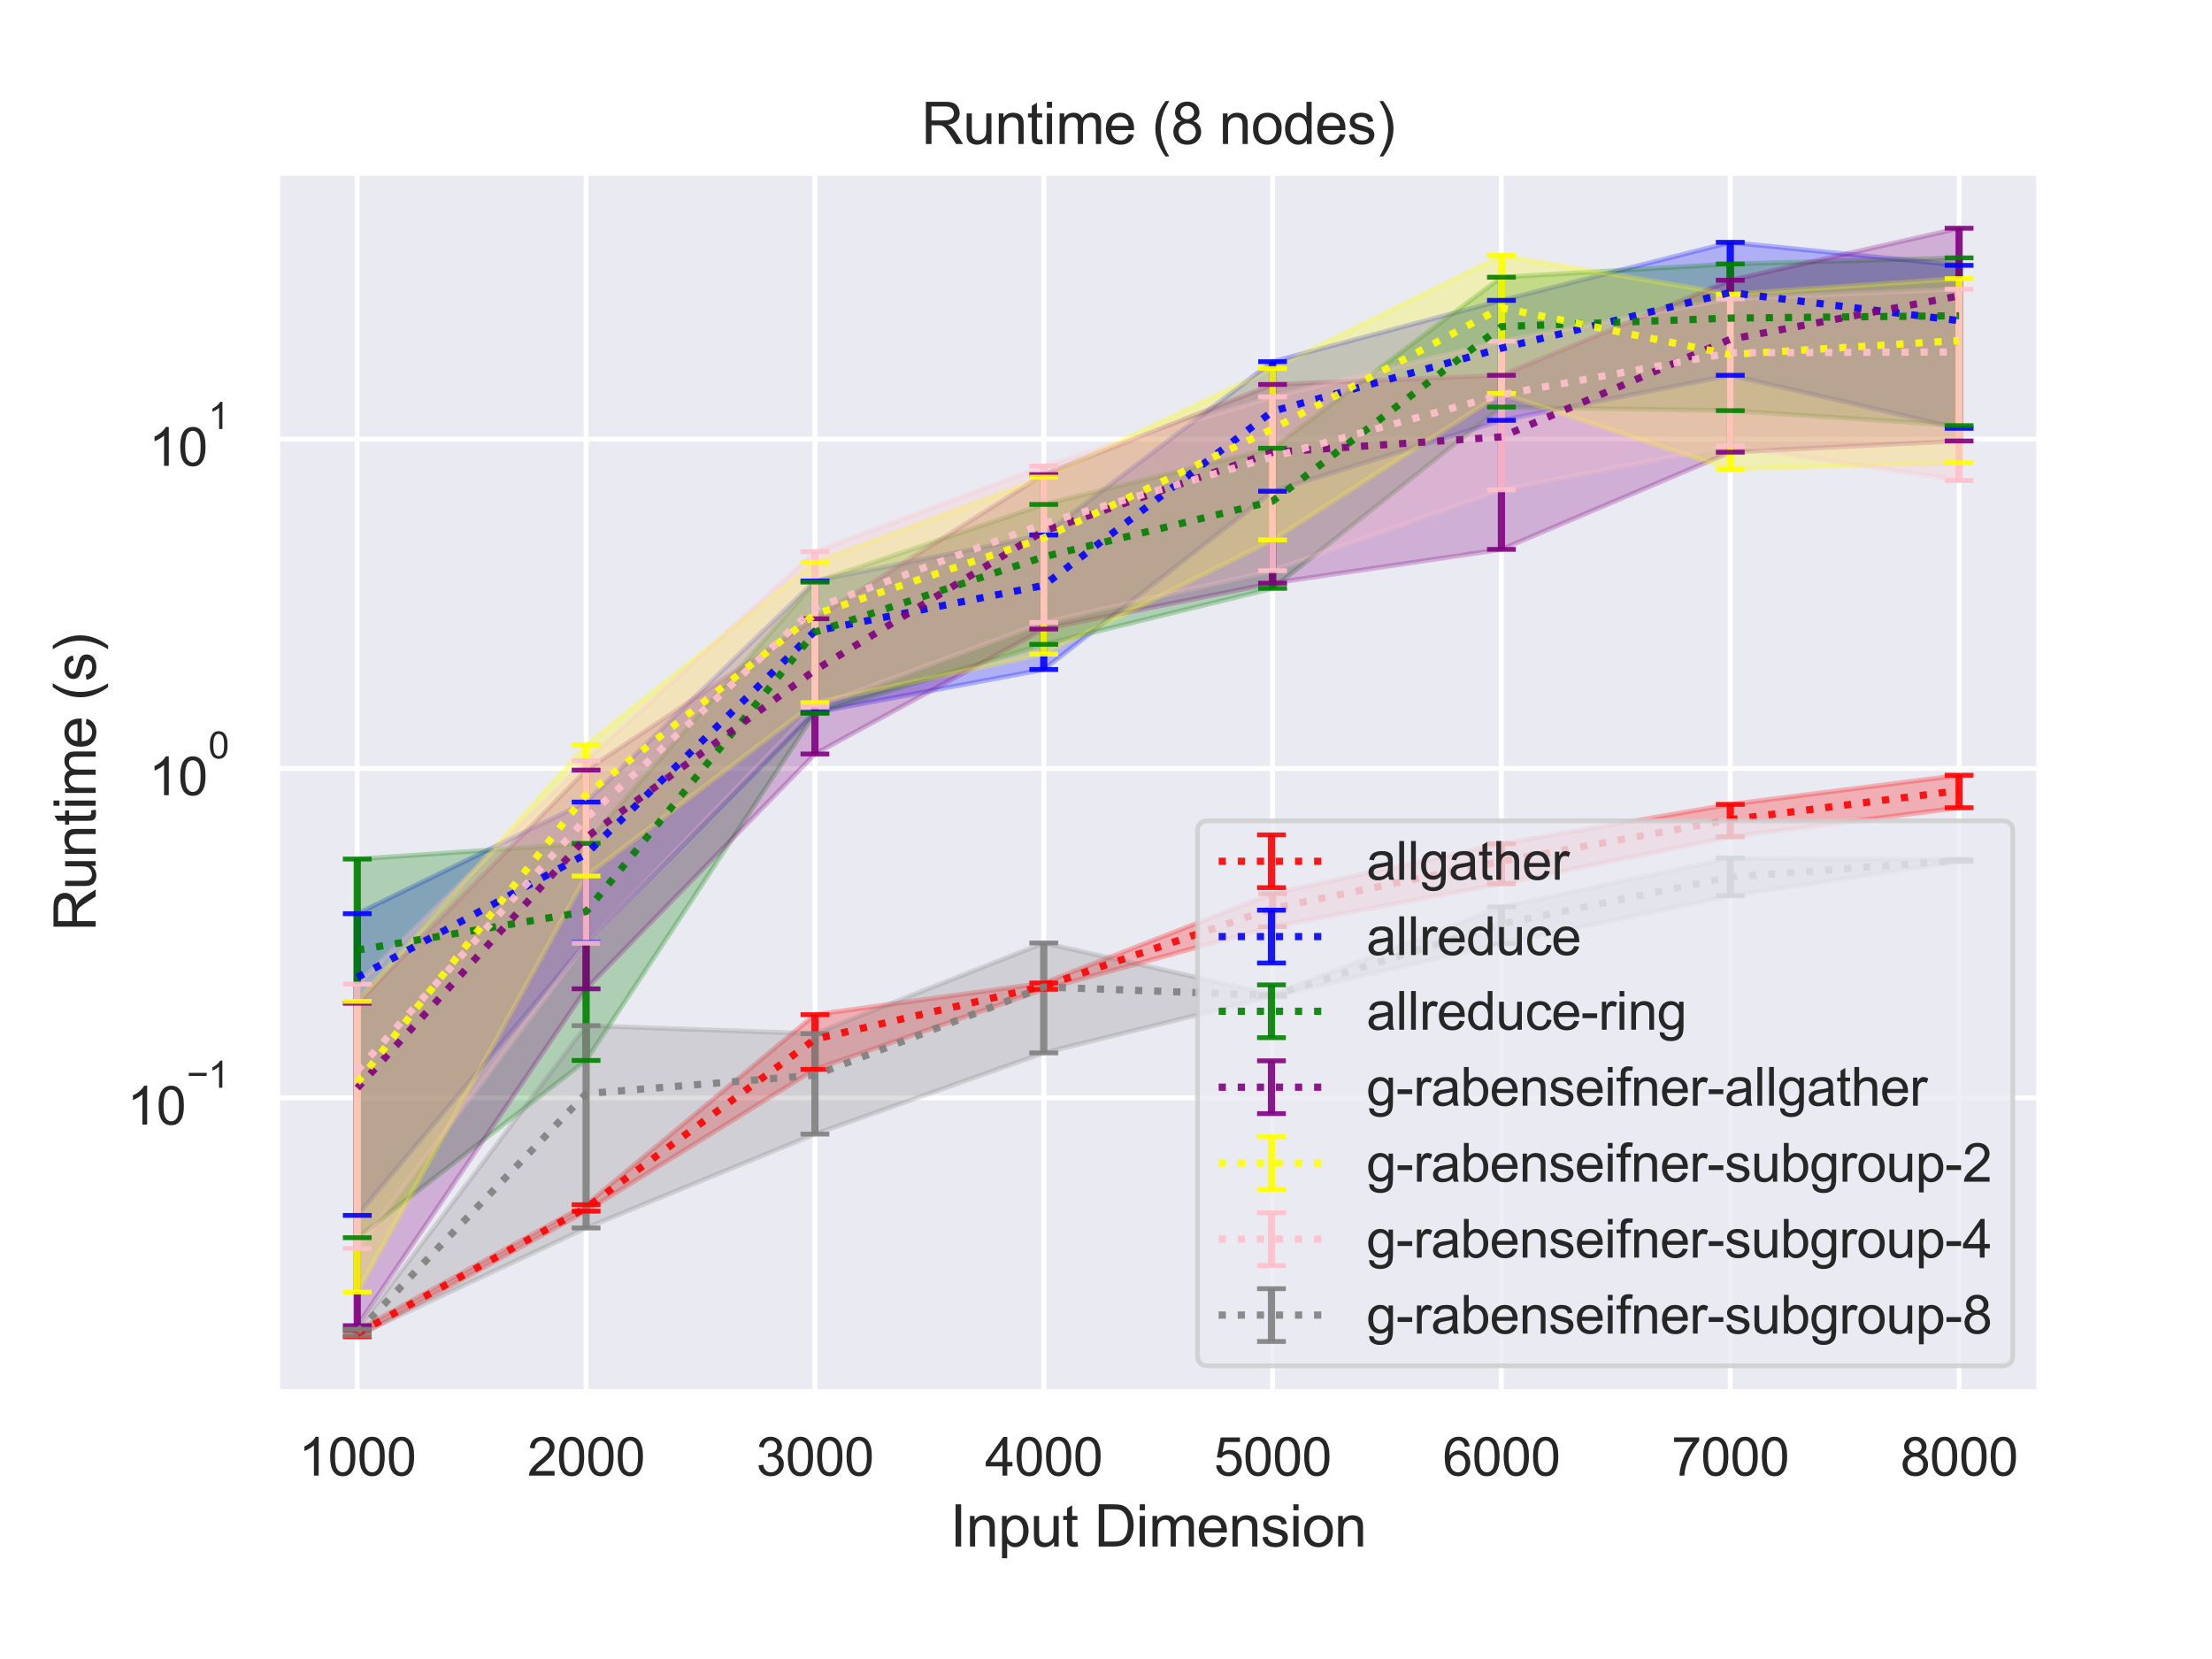 <?xml version="1.0" encoding="utf-8" standalone="no"?>
<!DOCTYPE svg PUBLIC "-//W3C//DTD SVG 1.1//EN"
  "http://www.w3.org/Graphics/SVG/1.1/DTD/svg11.dtd">
<svg height="345.6pt" version="1.1" viewBox="0 0 460.8 345.6" width="460.8pt" xmlns="http://www.w3.org/2000/svg" xmlns:xlink="http://www.w3.org/1999/xlink">
 <defs>
  <style type="text/css">*{stroke-linecap:butt;stroke-linejoin:round;}</style>
 </defs>
 <g id="figure_1">
  <g id="patch_1">
   <path d="M 0 345.6 
L 460.8 345.6 
L 460.8 0 
L 0 0 
z
" style="fill:#ffffff;"/>
  </g>
  <g id="axes_1">
   <g id="patch_2">
    <path d="M 57.74 290.02 
L 424.8 290.02 
L 424.8 36 
L 57.74 36 
z
" style="fill:#eaeaf2;"/>
   </g>
   <g id="matplotlib.axis_1">
    <g id="xtick_1">
     <g id="line2d_1">
      <path clip-path="url(#p504be6b8c7)" d="M 74.425 290.02 
L 74.425 36 
" style="fill:none;stroke:#ffffff;stroke-linecap:round;"/>
     </g>
     <g id="text_1">
      <!-- 1000 -->
      <g style="fill:#262626;" transform="translate(62.19 307.394)scale(0.11 -0.11)">
       <defs>
        <path d="M 2384 0 
L 1822 0 
L 1822 3584 
Q 1619 3391 1289 3197 
Q 959 3003 697 2906 
L 697 3450 
Q 1169 3672 1522 3987 
Q 1875 4303 2022 4600 
L 2384 4600 
L 2384 0 
z
" id="ArialMT-31" transform="scale(0.016)"/>
        <path d="M 266 2259 
Q 266 3072 433 3567 
Q 600 4063 929 4331 
Q 1259 4600 1759 4600 
Q 2128 4600 2406 4451 
Q 2684 4303 2865 4023 
Q 3047 3744 3150 3342 
Q 3253 2941 3253 2259 
Q 3253 1453 3087 958 
Q 2922 463 2592 192 
Q 2263 -78 1759 -78 
Q 1097 -78 719 397 
Q 266 969 266 2259 
z
M 844 2259 
Q 844 1131 1108 757 
Q 1372 384 1759 384 
Q 2147 384 2411 759 
Q 2675 1134 2675 2259 
Q 2675 3391 2411 3762 
Q 2147 4134 1753 4134 
Q 1366 4134 1134 3806 
Q 844 3388 844 2259 
z
" id="ArialMT-30" transform="scale(0.016)"/>
       </defs>
       <use xlink:href="#ArialMT-31"/>
       <use x="55.615" xlink:href="#ArialMT-30"/>
       <use x="111.23" xlink:href="#ArialMT-30"/>
       <use x="166.846" xlink:href="#ArialMT-30"/>
      </g>
     </g>
    </g>
    <g id="xtick_2">
     <g id="line2d_2">
      <path clip-path="url(#p504be6b8c7)" d="M 122.095 290.02 
L 122.095 36 
" style="fill:none;stroke:#ffffff;stroke-linecap:round;"/>
     </g>
     <g id="text_2">
      <!-- 2000 -->
      <g style="fill:#262626;" transform="translate(109.861 307.394)scale(0.11 -0.11)">
       <defs>
        <path d="M 3222 541 
L 3222 0 
L 194 0 
Q 188 203 259 391 
Q 375 700 629 1000 
Q 884 1300 1366 1694 
Q 2113 2306 2375 2664 
Q 2638 3022 2638 3341 
Q 2638 3675 2398 3904 
Q 2159 4134 1775 4134 
Q 1369 4134 1125 3890 
Q 881 3647 878 3216 
L 300 3275 
Q 359 3922 746 4261 
Q 1134 4600 1788 4600 
Q 2447 4600 2831 4234 
Q 3216 3869 3216 3328 
Q 3216 3053 3103 2787 
Q 2991 2522 2730 2228 
Q 2469 1934 1863 1422 
Q 1356 997 1212 845 
Q 1069 694 975 541 
L 3222 541 
z
" id="ArialMT-32" transform="scale(0.016)"/>
       </defs>
       <use xlink:href="#ArialMT-32"/>
       <use x="55.615" xlink:href="#ArialMT-30"/>
       <use x="111.23" xlink:href="#ArialMT-30"/>
       <use x="166.846" xlink:href="#ArialMT-30"/>
      </g>
     </g>
    </g>
    <g id="xtick_3">
     <g id="line2d_3">
      <path clip-path="url(#p504be6b8c7)" d="M 169.765 290.02 
L 169.765 36 
" style="fill:none;stroke:#ffffff;stroke-linecap:round;"/>
     </g>
     <g id="text_3">
      <!-- 3000 -->
      <g style="fill:#262626;" transform="translate(157.531 307.394)scale(0.11 -0.11)">
       <defs>
        <path d="M 269 1209 
L 831 1284 
Q 928 806 1161 595 
Q 1394 384 1728 384 
Q 2125 384 2398 659 
Q 2672 934 2672 1341 
Q 2672 1728 2419 1979 
Q 2166 2231 1775 2231 
Q 1616 2231 1378 2169 
L 1441 2663 
Q 1497 2656 1531 2656 
Q 1891 2656 2178 2843 
Q 2466 3031 2466 3422 
Q 2466 3731 2256 3934 
Q 2047 4138 1716 4138 
Q 1388 4138 1169 3931 
Q 950 3725 888 3313 
L 325 3413 
Q 428 3978 793 4289 
Q 1159 4600 1703 4600 
Q 2078 4600 2393 4439 
Q 2709 4278 2876 4000 
Q 3044 3722 3044 3409 
Q 3044 3113 2884 2869 
Q 2725 2625 2413 2481 
Q 2819 2388 3044 2092 
Q 3269 1797 3269 1353 
Q 3269 753 2831 336 
Q 2394 -81 1725 -81 
Q 1122 -81 723 278 
Q 325 638 269 1209 
z
" id="ArialMT-33" transform="scale(0.016)"/>
       </defs>
       <use xlink:href="#ArialMT-33"/>
       <use x="55.615" xlink:href="#ArialMT-30"/>
       <use x="111.23" xlink:href="#ArialMT-30"/>
       <use x="166.846" xlink:href="#ArialMT-30"/>
      </g>
     </g>
    </g>
    <g id="xtick_4">
     <g id="line2d_4">
      <path clip-path="url(#p504be6b8c7)" d="M 217.435 290.02 
L 217.435 36 
" style="fill:none;stroke:#ffffff;stroke-linecap:round;"/>
     </g>
     <g id="text_4">
      <!-- 4000 -->
      <g style="fill:#262626;" transform="translate(205.201 307.394)scale(0.11 -0.11)">
       <defs>
        <path d="M 2069 0 
L 2069 1097 
L 81 1097 
L 81 1613 
L 2172 4581 
L 2631 4581 
L 2631 1613 
L 3250 1613 
L 3250 1097 
L 2631 1097 
L 2631 0 
L 2069 0 
z
M 2069 1613 
L 2069 3678 
L 634 1613 
L 2069 1613 
z
" id="ArialMT-34" transform="scale(0.016)"/>
       </defs>
       <use xlink:href="#ArialMT-34"/>
       <use x="55.615" xlink:href="#ArialMT-30"/>
       <use x="111.23" xlink:href="#ArialMT-30"/>
       <use x="166.846" xlink:href="#ArialMT-30"/>
      </g>
     </g>
    </g>
    <g id="xtick_5">
     <g id="line2d_5">
      <path clip-path="url(#p504be6b8c7)" d="M 265.105 290.02 
L 265.105 36 
" style="fill:none;stroke:#ffffff;stroke-linecap:round;"/>
     </g>
     <g id="text_5">
      <!-- 5000 -->
      <g style="fill:#262626;" transform="translate(252.871 307.394)scale(0.11 -0.11)">
       <defs>
        <path d="M 266 1200 
L 856 1250 
Q 922 819 1161 601 
Q 1400 384 1738 384 
Q 2144 384 2425 690 
Q 2706 997 2706 1503 
Q 2706 1984 2436 2262 
Q 2166 2541 1728 2541 
Q 1456 2541 1237 2417 
Q 1019 2294 894 2097 
L 366 2166 
L 809 4519 
L 3088 4519 
L 3088 3981 
L 1259 3981 
L 1013 2750 
Q 1425 3038 1878 3038 
Q 2478 3038 2890 2622 
Q 3303 2206 3303 1553 
Q 3303 931 2941 478 
Q 2500 -78 1738 -78 
Q 1113 -78 717 272 
Q 322 622 266 1200 
z
" id="ArialMT-35" transform="scale(0.016)"/>
       </defs>
       <use xlink:href="#ArialMT-35"/>
       <use x="55.615" xlink:href="#ArialMT-30"/>
       <use x="111.23" xlink:href="#ArialMT-30"/>
       <use x="166.846" xlink:href="#ArialMT-30"/>
      </g>
     </g>
    </g>
    <g id="xtick_6">
     <g id="line2d_6">
      <path clip-path="url(#p504be6b8c7)" d="M 312.775 290.02 
L 312.775 36 
" style="fill:none;stroke:#ffffff;stroke-linecap:round;"/>
     </g>
     <g id="text_6">
      <!-- 6000 -->
      <g style="fill:#262626;" transform="translate(300.541 307.394)scale(0.11 -0.11)">
       <defs>
        <path d="M 3184 3459 
L 2625 3416 
Q 2550 3747 2413 3897 
Q 2184 4138 1850 4138 
Q 1581 4138 1378 3988 
Q 1113 3794 959 3422 
Q 806 3050 800 2363 
Q 1003 2672 1297 2822 
Q 1591 2972 1913 2972 
Q 2475 2972 2870 2558 
Q 3266 2144 3266 1488 
Q 3266 1056 3080 686 
Q 2894 316 2569 119 
Q 2244 -78 1831 -78 
Q 1128 -78 684 439 
Q 241 956 241 2144 
Q 241 3472 731 4075 
Q 1159 4600 1884 4600 
Q 2425 4600 2770 4297 
Q 3116 3994 3184 3459 
z
M 888 1484 
Q 888 1194 1011 928 
Q 1134 663 1356 523 
Q 1578 384 1822 384 
Q 2178 384 2434 671 
Q 2691 959 2691 1453 
Q 2691 1928 2437 2201 
Q 2184 2475 1800 2475 
Q 1419 2475 1153 2201 
Q 888 1928 888 1484 
z
" id="ArialMT-36" transform="scale(0.016)"/>
       </defs>
       <use xlink:href="#ArialMT-36"/>
       <use x="55.615" xlink:href="#ArialMT-30"/>
       <use x="111.23" xlink:href="#ArialMT-30"/>
       <use x="166.846" xlink:href="#ArialMT-30"/>
      </g>
     </g>
    </g>
    <g id="xtick_7">
     <g id="line2d_7">
      <path clip-path="url(#p504be6b8c7)" d="M 360.445 290.02 
L 360.445 36 
" style="fill:none;stroke:#ffffff;stroke-linecap:round;"/>
     </g>
     <g id="text_7">
      <!-- 7000 -->
      <g style="fill:#262626;" transform="translate(348.211 307.394)scale(0.11 -0.11)">
       <defs>
        <path d="M 303 3981 
L 303 4522 
L 3269 4522 
L 3269 4084 
Q 2831 3619 2401 2847 
Q 1972 2075 1738 1259 
Q 1569 684 1522 0 
L 944 0 
Q 953 541 1156 1306 
Q 1359 2072 1739 2783 
Q 2119 3494 2547 3981 
L 303 3981 
z
" id="ArialMT-37" transform="scale(0.016)"/>
       </defs>
       <use xlink:href="#ArialMT-37"/>
       <use x="55.615" xlink:href="#ArialMT-30"/>
       <use x="111.23" xlink:href="#ArialMT-30"/>
       <use x="166.846" xlink:href="#ArialMT-30"/>
      </g>
     </g>
    </g>
    <g id="xtick_8">
     <g id="line2d_8">
      <path clip-path="url(#p504be6b8c7)" d="M 408.115 290.02 
L 408.115 36 
" style="fill:none;stroke:#ffffff;stroke-linecap:round;"/>
     </g>
     <g id="text_8">
      <!-- 8000 -->
      <g style="fill:#262626;" transform="translate(395.881 307.394)scale(0.11 -0.11)">
       <defs>
        <path d="M 1131 2484 
Q 781 2613 612 2850 
Q 444 3088 444 3419 
Q 444 3919 803 4259 
Q 1163 4600 1759 4600 
Q 2359 4600 2725 4251 
Q 3091 3903 3091 3403 
Q 3091 3084 2923 2848 
Q 2756 2613 2416 2484 
Q 2838 2347 3058 2040 
Q 3278 1734 3278 1309 
Q 3278 722 2862 322 
Q 2447 -78 1769 -78 
Q 1091 -78 675 323 
Q 259 725 259 1325 
Q 259 1772 486 2073 
Q 713 2375 1131 2484 
z
M 1019 3438 
Q 1019 3113 1228 2906 
Q 1438 2700 1772 2700 
Q 2097 2700 2305 2904 
Q 2513 3109 2513 3406 
Q 2513 3716 2298 3927 
Q 2084 4138 1766 4138 
Q 1444 4138 1231 3931 
Q 1019 3725 1019 3438 
z
M 838 1322 
Q 838 1081 952 856 
Q 1066 631 1291 507 
Q 1516 384 1775 384 
Q 2178 384 2440 643 
Q 2703 903 2703 1303 
Q 2703 1709 2433 1975 
Q 2163 2241 1756 2241 
Q 1359 2241 1098 1978 
Q 838 1716 838 1322 
z
" id="ArialMT-38" transform="scale(0.016)"/>
       </defs>
       <use xlink:href="#ArialMT-38"/>
       <use x="55.615" xlink:href="#ArialMT-30"/>
       <use x="111.23" xlink:href="#ArialMT-30"/>
       <use x="166.846" xlink:href="#ArialMT-30"/>
      </g>
     </g>
    </g>
    <g id="text_9">
     <!-- Input Dimension -->
     <g style="fill:#262626;" transform="translate(197.916 322.169)scale(0.12 -0.12)">
      <defs>
       <path d="M 597 0 
L 597 4581 
L 1203 4581 
L 1203 0 
L 597 0 
z
" id="ArialMT-49" transform="scale(0.016)"/>
       <path d="M 422 0 
L 422 3319 
L 928 3319 
L 928 2847 
Q 1294 3394 1984 3394 
Q 2284 3394 2536 3286 
Q 2788 3178 2913 3003 
Q 3038 2828 3088 2588 
Q 3119 2431 3119 2041 
L 3119 0 
L 2556 0 
L 2556 2019 
Q 2556 2363 2490 2533 
Q 2425 2703 2258 2804 
Q 2091 2906 1866 2906 
Q 1506 2906 1245 2678 
Q 984 2450 984 1813 
L 984 0 
L 422 0 
z
" id="ArialMT-6e" transform="scale(0.016)"/>
       <path d="M 422 -1272 
L 422 3319 
L 934 3319 
L 934 2888 
Q 1116 3141 1344 3267 
Q 1572 3394 1897 3394 
Q 2322 3394 2647 3175 
Q 2972 2956 3137 2557 
Q 3303 2159 3303 1684 
Q 3303 1175 3120 767 
Q 2938 359 2589 142 
Q 2241 -75 1856 -75 
Q 1575 -75 1351 44 
Q 1128 163 984 344 
L 984 -1272 
L 422 -1272 
z
M 931 1641 
Q 931 1000 1190 694 
Q 1450 388 1819 388 
Q 2194 388 2461 705 
Q 2728 1022 2728 1688 
Q 2728 2322 2467 2637 
Q 2206 2953 1844 2953 
Q 1484 2953 1207 2617 
Q 931 2281 931 1641 
z
" id="ArialMT-70" transform="scale(0.016)"/>
       <path d="M 2597 0 
L 2597 488 
Q 2209 -75 1544 -75 
Q 1250 -75 995 37 
Q 741 150 617 320 
Q 494 491 444 738 
Q 409 903 409 1263 
L 409 3319 
L 972 3319 
L 972 1478 
Q 972 1038 1006 884 
Q 1059 663 1231 536 
Q 1403 409 1656 409 
Q 1909 409 2131 539 
Q 2353 669 2445 892 
Q 2538 1116 2538 1541 
L 2538 3319 
L 3100 3319 
L 3100 0 
L 2597 0 
z
" id="ArialMT-75" transform="scale(0.016)"/>
       <path d="M 1650 503 
L 1731 6 
Q 1494 -44 1306 -44 
Q 1000 -44 831 53 
Q 663 150 594 308 
Q 525 466 525 972 
L 525 2881 
L 113 2881 
L 113 3319 
L 525 3319 
L 525 4141 
L 1084 4478 
L 1084 3319 
L 1650 3319 
L 1650 2881 
L 1084 2881 
L 1084 941 
Q 1084 700 1114 631 
Q 1144 563 1211 522 
Q 1278 481 1403 481 
Q 1497 481 1650 503 
z
" id="ArialMT-74" transform="scale(0.016)"/>
       <path id="ArialMT-20" transform="scale(0.016)"/>
       <path d="M 494 0 
L 494 4581 
L 2072 4581 
Q 2606 4581 2888 4516 
Q 3281 4425 3559 4188 
Q 3922 3881 4101 3404 
Q 4281 2928 4281 2316 
Q 4281 1794 4159 1391 
Q 4038 988 3847 723 
Q 3656 459 3429 307 
Q 3203 156 2883 78 
Q 2563 0 2147 0 
L 494 0 
z
M 1100 541 
L 2078 541 
Q 2531 541 2789 625 
Q 3047 709 3200 863 
Q 3416 1078 3536 1442 
Q 3656 1806 3656 2325 
Q 3656 3044 3420 3430 
Q 3184 3816 2847 3947 
Q 2603 4041 2063 4041 
L 1100 4041 
L 1100 541 
z
" id="ArialMT-44" transform="scale(0.016)"/>
       <path d="M 425 3934 
L 425 4581 
L 988 4581 
L 988 3934 
L 425 3934 
z
M 425 0 
L 425 3319 
L 988 3319 
L 988 0 
L 425 0 
z
" id="ArialMT-69" transform="scale(0.016)"/>
       <path d="M 422 0 
L 422 3319 
L 925 3319 
L 925 2853 
Q 1081 3097 1340 3245 
Q 1600 3394 1931 3394 
Q 2300 3394 2536 3241 
Q 2772 3088 2869 2813 
Q 3263 3394 3894 3394 
Q 4388 3394 4653 3120 
Q 4919 2847 4919 2278 
L 4919 0 
L 4359 0 
L 4359 2091 
Q 4359 2428 4304 2576 
Q 4250 2725 4106 2815 
Q 3963 2906 3769 2906 
Q 3419 2906 3187 2673 
Q 2956 2441 2956 1928 
L 2956 0 
L 2394 0 
L 2394 2156 
Q 2394 2531 2256 2718 
Q 2119 2906 1806 2906 
Q 1569 2906 1367 2781 
Q 1166 2656 1075 2415 
Q 984 2175 984 1722 
L 984 0 
L 422 0 
z
" id="ArialMT-6d" transform="scale(0.016)"/>
       <path d="M 2694 1069 
L 3275 997 
Q 3138 488 2766 206 
Q 2394 -75 1816 -75 
Q 1088 -75 661 373 
Q 234 822 234 1631 
Q 234 2469 665 2931 
Q 1097 3394 1784 3394 
Q 2450 3394 2872 2941 
Q 3294 2488 3294 1666 
Q 3294 1616 3291 1516 
L 816 1516 
Q 847 969 1125 678 
Q 1403 388 1819 388 
Q 2128 388 2347 550 
Q 2566 713 2694 1069 
z
M 847 1978 
L 2700 1978 
Q 2663 2397 2488 2606 
Q 2219 2931 1791 2931 
Q 1403 2931 1139 2672 
Q 875 2413 847 1978 
z
" id="ArialMT-65" transform="scale(0.016)"/>
       <path d="M 197 991 
L 753 1078 
Q 800 744 1014 566 
Q 1228 388 1613 388 
Q 2000 388 2187 545 
Q 2375 703 2375 916 
Q 2375 1106 2209 1216 
Q 2094 1291 1634 1406 
Q 1016 1563 777 1677 
Q 538 1791 414 1992 
Q 291 2194 291 2438 
Q 291 2659 392 2848 
Q 494 3038 669 3163 
Q 800 3259 1026 3326 
Q 1253 3394 1513 3394 
Q 1903 3394 2198 3281 
Q 2494 3169 2634 2976 
Q 2775 2784 2828 2463 
L 2278 2388 
Q 2241 2644 2061 2787 
Q 1881 2931 1553 2931 
Q 1166 2931 1000 2803 
Q 834 2675 834 2503 
Q 834 2394 903 2306 
Q 972 2216 1119 2156 
Q 1203 2125 1616 2013 
Q 2213 1853 2448 1751 
Q 2684 1650 2818 1456 
Q 2953 1263 2953 975 
Q 2953 694 2789 445 
Q 2625 197 2315 61 
Q 2006 -75 1616 -75 
Q 969 -75 630 194 
Q 291 463 197 991 
z
" id="ArialMT-73" transform="scale(0.016)"/>
       <path d="M 213 1659 
Q 213 2581 725 3025 
Q 1153 3394 1769 3394 
Q 2453 3394 2887 2945 
Q 3322 2497 3322 1706 
Q 3322 1066 3130 698 
Q 2938 331 2570 128 
Q 2203 -75 1769 -75 
Q 1072 -75 642 372 
Q 213 819 213 1659 
z
M 791 1659 
Q 791 1022 1069 705 
Q 1347 388 1769 388 
Q 2188 388 2466 706 
Q 2744 1025 2744 1678 
Q 2744 2294 2464 2611 
Q 2184 2928 1769 2928 
Q 1347 2928 1069 2612 
Q 791 2297 791 1659 
z
" id="ArialMT-6f" transform="scale(0.016)"/>
      </defs>
      <use xlink:href="#ArialMT-49"/>
      <use x="27.783" xlink:href="#ArialMT-6e"/>
      <use x="83.398" xlink:href="#ArialMT-70"/>
      <use x="139.014" xlink:href="#ArialMT-75"/>
      <use x="194.629" xlink:href="#ArialMT-74"/>
      <use x="222.412" xlink:href="#ArialMT-20"/>
      <use x="250.195" xlink:href="#ArialMT-44"/>
      <use x="322.412" xlink:href="#ArialMT-69"/>
      <use x="344.629" xlink:href="#ArialMT-6d"/>
      <use x="427.93" xlink:href="#ArialMT-65"/>
      <use x="483.545" xlink:href="#ArialMT-6e"/>
      <use x="539.16" xlink:href="#ArialMT-73"/>
      <use x="589.16" xlink:href="#ArialMT-69"/>
      <use x="611.377" xlink:href="#ArialMT-6f"/>
      <use x="666.992" xlink:href="#ArialMT-6e"/>
     </g>
    </g>
   </g>
   <g id="matplotlib.axis_2">
    <g id="ytick_1">
     <g id="line2d_9">
      <path clip-path="url(#p504be6b8c7)" d="M 57.74 228.707 
L 424.8 228.707 
" style="fill:none;stroke:#ffffff;stroke-linecap:round;"/>
     </g>
     <g id="text_10">
      <!-- $\mathdefault{10^{-1}}$ -->
      <g style="fill:#262626;" transform="translate(26.46 234.379)scale(0.11 -0.11)">
       <defs>
        <path d="M 3381 1997 
L 356 1997 
L 356 2522 
L 3381 2522 
L 3381 1997 
z
" id="ArialMT-2212" transform="scale(0.016)"/>
       </defs>
       <use transform="translate(0 0.994)" xlink:href="#ArialMT-31"/>
       <use transform="translate(55.615 0.994)" xlink:href="#ArialMT-30"/>
       <use transform="translate(112.973 70.688)scale(0.7)" xlink:href="#ArialMT-2212"/>
       <use transform="translate(153.852 70.688)scale(0.7)" xlink:href="#ArialMT-31"/>
      </g>
     </g>
    </g>
    <g id="ytick_2">
     <g id="line2d_10">
      <path clip-path="url(#p504be6b8c7)" d="M 57.74 160.089 
L 424.8 160.089 
" style="fill:none;stroke:#ffffff;stroke-linecap:round;"/>
     </g>
     <g id="text_11">
      <!-- $\mathdefault{10^{0}}$ -->
      <g style="fill:#262626;" transform="translate(30.97 165.76)scale(0.11 -0.11)">
       <use transform="translate(0 0.994)" xlink:href="#ArialMT-31"/>
       <use transform="translate(55.615 0.994)" xlink:href="#ArialMT-30"/>
       <use transform="translate(112.973 70.688)scale(0.7)" xlink:href="#ArialMT-30"/>
      </g>
     </g>
    </g>
    <g id="ytick_3">
     <g id="line2d_11">
      <path clip-path="url(#p504be6b8c7)" d="M 57.74 91.47 
L 424.8 91.47 
" style="fill:none;stroke:#ffffff;stroke-linecap:round;"/>
     </g>
     <g id="text_12">
      <!-- $\mathdefault{10^{1}}$ -->
      <g style="fill:#262626;" transform="translate(30.97 97.142)scale(0.11 -0.11)">
       <use transform="translate(0 0.994)" xlink:href="#ArialMT-31"/>
       <use transform="translate(55.615 0.994)" xlink:href="#ArialMT-30"/>
       <use transform="translate(112.973 70.688)scale(0.7)" xlink:href="#ArialMT-31"/>
      </g>
     </g>
    </g>
    <g id="ytick_4"/>
    <g id="ytick_5"/>
    <g id="ytick_6"/>
    <g id="ytick_7"/>
    <g id="ytick_8"/>
    <g id="ytick_9"/>
    <g id="ytick_10"/>
    <g id="ytick_11"/>
    <g id="ytick_12"/>
    <g id="ytick_13"/>
    <g id="ytick_14"/>
    <g id="ytick_15"/>
    <g id="ytick_16"/>
    <g id="ytick_17"/>
    <g id="ytick_18"/>
    <g id="ytick_19"/>
    <g id="ytick_20"/>
    <g id="ytick_21"/>
    <g id="ytick_22"/>
    <g id="ytick_23"/>
    <g id="ytick_24"/>
    <g id="ytick_25"/>
    <g id="ytick_26"/>
    <g id="ytick_27"/>
    <g id="ytick_28"/>
    <g id="ytick_29"/>
    <g id="ytick_30"/>
    <g id="ytick_31"/>
    <g id="ytick_32"/>
    <g id="text_13">
     <!-- Runtime (s) -->
     <g style="fill:#262626;" transform="translate(19.934 194.013)rotate(-90)scale(0.12 -0.12)">
      <defs>
       <path d="M 503 0 
L 503 4581 
L 2534 4581 
Q 3147 4581 3465 4457 
Q 3784 4334 3975 4021 
Q 4166 3709 4166 3331 
Q 4166 2844 3850 2509 
Q 3534 2175 2875 2084 
Q 3116 1969 3241 1856 
Q 3506 1613 3744 1247 
L 4541 0 
L 3778 0 
L 3172 953 
Q 2906 1366 2734 1584 
Q 2563 1803 2427 1890 
Q 2291 1978 2150 2013 
Q 2047 2034 1813 2034 
L 1109 2034 
L 1109 0 
L 503 0 
z
M 1109 2559 
L 2413 2559 
Q 2828 2559 3062 2645 
Q 3297 2731 3419 2920 
Q 3541 3109 3541 3331 
Q 3541 3656 3305 3865 
Q 3069 4075 2559 4075 
L 1109 4075 
L 1109 2559 
z
" id="ArialMT-52" transform="scale(0.016)"/>
       <path d="M 1497 -1347 
Q 1031 -759 709 28 
Q 388 816 388 1659 
Q 388 2403 628 3084 
Q 909 3875 1497 4659 
L 1900 4659 
Q 1522 4009 1400 3731 
Q 1209 3300 1100 2831 
Q 966 2247 966 1656 
Q 966 153 1900 -1347 
L 1497 -1347 
z
" id="ArialMT-28" transform="scale(0.016)"/>
       <path d="M 791 -1347 
L 388 -1347 
Q 1322 153 1322 1656 
Q 1322 2244 1188 2822 
Q 1081 3291 891 3722 
Q 769 4003 388 4659 
L 791 4659 
Q 1378 3875 1659 3084 
Q 1900 2403 1900 1659 
Q 1900 816 1576 28 
Q 1253 -759 791 -1347 
z
" id="ArialMT-29" transform="scale(0.016)"/>
      </defs>
      <use xlink:href="#ArialMT-52"/>
      <use x="72.217" xlink:href="#ArialMT-75"/>
      <use x="127.832" xlink:href="#ArialMT-6e"/>
      <use x="183.447" xlink:href="#ArialMT-74"/>
      <use x="211.23" xlink:href="#ArialMT-69"/>
      <use x="233.447" xlink:href="#ArialMT-6d"/>
      <use x="316.748" xlink:href="#ArialMT-65"/>
      <use x="372.363" xlink:href="#ArialMT-20"/>
      <use x="400.146" xlink:href="#ArialMT-28"/>
      <use x="433.447" xlink:href="#ArialMT-73"/>
      <use x="483.447" xlink:href="#ArialMT-29"/>
     </g>
    </g>
   </g>
   <g id="PolyCollection_1">
    <defs>
     <path d="M 74.425 -68.434 
L 74.425 -67.126 
L 122.095 -93.29 
L 169.765 -122.837 
L 217.435 -139.516 
L 265.105 -152.559 
L 312.775 -161.498 
L 360.445 -171.282 
L 408.115 -177.334 
L 408.115 -184.104 
L 408.115 -184.104 
L 360.445 -178.03 
L 312.775 -169.84 
L 265.105 -159.441 
L 217.435 -140.826 
L 169.765 -134.229 
L 122.095 -94.64 
L 74.425 -68.434 
z
" id="m026970be87" style="stroke:#ff0000;stroke-opacity:0.25;"/>
    </defs>
    <g clip-path="url(#p504be6b8c7)">
     <use style="fill:#ff0000;fill-opacity:0.25;stroke:#ff0000;stroke-opacity:0.25;" x="0" xlink:href="#m026970be87" y="345.6"/>
    </g>
   </g>
   <g id="PolyCollection_2">
    <defs>
     <path d="M 74.425 -155.259 
L 74.425 -92.413 
L 122.095 -149.257 
L 169.765 -197.171 
L 217.435 -206.131 
L 265.105 -243.265 
L 312.775 -258.037 
L 360.445 -267.421 
L 408.115 -256.368 
L 408.115 -290.322 
L 408.115 -290.322 
L 360.445 -295.12 
L 312.775 -283.029 
L 265.105 -270.257 
L 217.435 -234.149 
L 169.765 -224.576 
L 122.095 -178.516 
L 74.425 -155.259 
z
" id="m457710eec0" style="stroke:#0000ff;stroke-opacity:0.25;"/>
    </defs>
    <g clip-path="url(#p504be6b8c7)">
     <use style="fill:#0000ff;fill-opacity:0.25;stroke:#0000ff;stroke-opacity:0.25;" x="0" xlink:href="#m457710eec0" y="345.6"/>
    </g>
   </g>
   <g id="PolyCollection_3">
    <defs>
     <path d="M 74.425 -166.641 
L 74.425 -87.77 
L 122.095 -124.696 
L 169.765 -197.01 
L 217.435 -211.368 
L 265.105 -223.035 
L 312.775 -260.805 
L 360.445 -260.06 
L 408.115 -256.94 
L 408.115 -291.885 
L 408.115 -291.885 
L 360.445 -290.617 
L 312.775 -287.852 
L 265.105 -252.223 
L 217.435 -240.519 
L 169.765 -224.332 
L 122.095 -169.9 
L 74.425 -166.641 
z
" id="m2c4cb335af" style="stroke:#008000;stroke-opacity:0.25;"/>
    </defs>
    <g clip-path="url(#p504be6b8c7)">
     <use style="fill:#008000;fill-opacity:0.25;stroke:#008000;stroke-opacity:0.25;" x="0" xlink:href="#m2c4cb335af" y="345.6"/>
    </g>
   </g>
   <g id="PolyCollection_4">
    <defs>
     <path d="M 74.425 -136.604 
L 74.425 -69.441 
L 122.095 -139.61 
L 169.765 -188.533 
L 217.435 -214.555 
L 265.105 -224.115 
L 312.775 -231.157 
L 360.445 -251.408 
L 408.115 -253.74 
L 408.115 -298.054 
L 408.115 -298.054 
L 360.445 -287.219 
L 312.775 -267.422 
L 265.105 -265.505 
L 217.435 -246.734 
L 169.765 -216.705 
L 122.095 -185.172 
L 74.425 -136.604 
z
" id="m980cf8242a" style="stroke:#800080;stroke-opacity:0.25;"/>
    </defs>
    <g clip-path="url(#p504be6b8c7)">
     <use style="fill:#800080;fill-opacity:0.25;stroke:#800080;stroke-opacity:0.25;" x="0" xlink:href="#m980cf8242a" y="345.6"/>
    </g>
   </g>
   <g id="PolyCollection_5">
    <defs>
     <path d="M 74.425 -136.991 
L 74.425 -76.438 
L 122.095 -163.109 
L 169.765 -199.217 
L 217.435 -209.338 
L 265.105 -233.127 
L 312.775 -263.645 
L 360.445 -247.84 
L 408.115 -249.198 
L 408.115 -287.565 
L 408.115 -287.565 
L 360.445 -284.329 
L 312.775 -292.371 
L 265.105 -268.831 
L 217.435 -246.189 
L 169.765 -228.434 
L 122.095 -190.433 
L 74.425 -136.991 
z
" id="ma84bc00fcc" style="stroke:#ffff00;stroke-opacity:0.25;"/>
    </defs>
    <g clip-path="url(#p504be6b8c7)">
     <use style="fill:#ffff00;fill-opacity:0.25;stroke:#ffff00;stroke-opacity:0.25;" x="0" xlink:href="#ma84bc00fcc" y="345.6"/>
    </g>
   </g>
   <g id="PolyCollection_6">
    <defs>
     <path d="M 74.425 -140.589 
L 74.425 -85.522 
L 122.095 -149.127 
L 169.765 -198.332 
L 217.435 -215.928 
L 265.105 -226.722 
L 312.775 -243.556 
L 360.445 -252.765 
L 408.115 -245.498 
L 408.115 -285.358 
L 408.115 -285.358 
L 360.445 -283.35 
L 312.775 -274.518 
L 265.105 -262.93 
L 217.435 -248.521 
L 169.765 -230.681 
L 122.095 -187.12 
L 74.425 -140.589 
z
" id="m822d09e606" style="stroke:#ffc0cb;stroke-opacity:0.25;"/>
    </defs>
    <g clip-path="url(#p504be6b8c7)">
     <use style="fill:#ffc0cb;fill-opacity:0.25;stroke:#ffc0cb;stroke-opacity:0.25;" x="0" xlink:href="#m822d09e606" y="345.6"/>
    </g>
   </g>
   <g id="PolyCollection_7">
    <defs>
     <path d="M 74.425 -68.669 
L 74.425 -67.422 
L 122.095 -89.788 
L 169.765 -109.346 
L 217.435 -126.265 
L 265.105 -138.044 
L 312.775 -149.015 
L 360.445 -158.995 
L 408.115 -166.158 
L 408.115 -166.539 
L 408.115 -166.539 
L 360.445 -166.843 
L 312.775 -156.678 
L 265.105 -138.434 
L 217.435 -149.162 
L 169.765 -130.271 
L 122.095 -131.946 
L 74.425 -68.669 
z
" id="mebafd7aeae" style="stroke:#808080;stroke-opacity:0.25;"/>
    </defs>
    <g clip-path="url(#p504be6b8c7)">
     <use style="fill:#808080;fill-opacity:0.25;stroke:#808080;stroke-opacity:0.25;" x="0" xlink:href="#mebafd7aeae" y="345.6"/>
    </g>
   </g>
   <g id="LineCollection_1">
    <path clip-path="url(#p504be6b8c7)" d="M 74.425 278.474 
L 74.425 277.166 
" style="fill:none;stroke:#ff0000;stroke-opacity:0.9;stroke-width:1.5;"/>
    <path clip-path="url(#p504be6b8c7)" d="M 122.095 252.31 
L 122.095 250.96 
" style="fill:none;stroke:#ff0000;stroke-opacity:0.9;stroke-width:1.5;"/>
    <path clip-path="url(#p504be6b8c7)" d="M 169.765 222.763 
L 169.765 211.371 
" style="fill:none;stroke:#ff0000;stroke-opacity:0.9;stroke-width:1.5;"/>
    <path clip-path="url(#p504be6b8c7)" d="M 217.435 206.084 
L 217.435 204.774 
" style="fill:none;stroke:#ff0000;stroke-opacity:0.9;stroke-width:1.5;"/>
    <path clip-path="url(#p504be6b8c7)" d="M 265.105 193.041 
L 265.105 186.159 
" style="fill:none;stroke:#ff0000;stroke-opacity:0.9;stroke-width:1.5;"/>
    <path clip-path="url(#p504be6b8c7)" d="M 312.775 184.102 
L 312.775 175.76 
" style="fill:none;stroke:#ff0000;stroke-opacity:0.9;stroke-width:1.5;"/>
    <path clip-path="url(#p504be6b8c7)" d="M 360.445 174.318 
L 360.445 167.57 
" style="fill:none;stroke:#ff0000;stroke-opacity:0.9;stroke-width:1.5;"/>
    <path clip-path="url(#p504be6b8c7)" d="M 408.115 168.266 
L 408.115 161.496 
" style="fill:none;stroke:#ff0000;stroke-opacity:0.9;stroke-width:1.5;"/>
   </g>
   <g id="LineCollection_2">
    <path clip-path="url(#p504be6b8c7)" d="M 74.425 253.187 
L 74.425 190.341 
" style="fill:none;stroke:#0000ff;stroke-opacity:0.9;stroke-width:1.5;"/>
    <path clip-path="url(#p504be6b8c7)" d="M 122.095 196.343 
L 122.095 167.084 
" style="fill:none;stroke:#0000ff;stroke-opacity:0.9;stroke-width:1.5;"/>
    <path clip-path="url(#p504be6b8c7)" d="M 169.765 148.429 
L 169.765 121.024 
" style="fill:none;stroke:#0000ff;stroke-opacity:0.9;stroke-width:1.5;"/>
    <path clip-path="url(#p504be6b8c7)" d="M 217.435 139.469 
L 217.435 111.451 
" style="fill:none;stroke:#0000ff;stroke-opacity:0.9;stroke-width:1.5;"/>
    <path clip-path="url(#p504be6b8c7)" d="M 265.105 102.335 
L 265.105 75.343 
" style="fill:none;stroke:#0000ff;stroke-opacity:0.9;stroke-width:1.5;"/>
    <path clip-path="url(#p504be6b8c7)" d="M 312.775 87.563 
L 312.775 62.571 
" style="fill:none;stroke:#0000ff;stroke-opacity:0.9;stroke-width:1.5;"/>
    <path clip-path="url(#p504be6b8c7)" d="M 360.445 78.179 
L 360.445 50.48 
" style="fill:none;stroke:#0000ff;stroke-opacity:0.9;stroke-width:1.5;"/>
    <path clip-path="url(#p504be6b8c7)" d="M 408.115 89.232 
L 408.115 55.278 
" style="fill:none;stroke:#0000ff;stroke-opacity:0.9;stroke-width:1.5;"/>
   </g>
   <g id="LineCollection_3">
    <path clip-path="url(#p504be6b8c7)" d="M 74.425 257.83 
L 74.425 178.959 
" style="fill:none;stroke:#008000;stroke-opacity:0.9;stroke-width:1.5;"/>
    <path clip-path="url(#p504be6b8c7)" d="M 122.095 220.904 
L 122.095 175.7 
" style="fill:none;stroke:#008000;stroke-opacity:0.9;stroke-width:1.5;"/>
    <path clip-path="url(#p504be6b8c7)" d="M 169.765 148.59 
L 169.765 121.268 
" style="fill:none;stroke:#008000;stroke-opacity:0.9;stroke-width:1.5;"/>
    <path clip-path="url(#p504be6b8c7)" d="M 217.435 134.232 
L 217.435 105.081 
" style="fill:none;stroke:#008000;stroke-opacity:0.9;stroke-width:1.5;"/>
    <path clip-path="url(#p504be6b8c7)" d="M 265.105 122.565 
L 265.105 93.377 
" style="fill:none;stroke:#008000;stroke-opacity:0.9;stroke-width:1.5;"/>
    <path clip-path="url(#p504be6b8c7)" d="M 312.775 84.795 
L 312.775 57.748 
" style="fill:none;stroke:#008000;stroke-opacity:0.9;stroke-width:1.5;"/>
    <path clip-path="url(#p504be6b8c7)" d="M 360.445 85.54 
L 360.445 54.983 
" style="fill:none;stroke:#008000;stroke-opacity:0.9;stroke-width:1.5;"/>
    <path clip-path="url(#p504be6b8c7)" d="M 408.115 88.66 
L 408.115 53.715 
" style="fill:none;stroke:#008000;stroke-opacity:0.9;stroke-width:1.5;"/>
   </g>
   <g id="LineCollection_4">
    <path clip-path="url(#p504be6b8c7)" d="M 74.425 276.159 
L 74.425 208.996 
" style="fill:none;stroke:#800080;stroke-opacity:0.9;stroke-width:1.5;"/>
    <path clip-path="url(#p504be6b8c7)" d="M 122.095 205.99 
L 122.095 160.428 
" style="fill:none;stroke:#800080;stroke-opacity:0.9;stroke-width:1.5;"/>
    <path clip-path="url(#p504be6b8c7)" d="M 169.765 157.067 
L 169.765 128.895 
" style="fill:none;stroke:#800080;stroke-opacity:0.9;stroke-width:1.5;"/>
    <path clip-path="url(#p504be6b8c7)" d="M 217.435 131.045 
L 217.435 98.866 
" style="fill:none;stroke:#800080;stroke-opacity:0.9;stroke-width:1.5;"/>
    <path clip-path="url(#p504be6b8c7)" d="M 265.105 121.485 
L 265.105 80.095 
" style="fill:none;stroke:#800080;stroke-opacity:0.9;stroke-width:1.5;"/>
    <path clip-path="url(#p504be6b8c7)" d="M 312.775 114.443 
L 312.775 78.178 
" style="fill:none;stroke:#800080;stroke-opacity:0.9;stroke-width:1.5;"/>
    <path clip-path="url(#p504be6b8c7)" d="M 360.445 94.192 
L 360.445 58.381 
" style="fill:none;stroke:#800080;stroke-opacity:0.9;stroke-width:1.5;"/>
    <path clip-path="url(#p504be6b8c7)" d="M 408.115 91.86 
L 408.115 47.546 
" style="fill:none;stroke:#800080;stroke-opacity:0.9;stroke-width:1.5;"/>
   </g>
   <g id="LineCollection_5">
    <path clip-path="url(#p504be6b8c7)" d="M 74.425 269.162 
L 74.425 208.609 
" style="fill:none;stroke:#ffff00;stroke-opacity:0.9;stroke-width:1.5;"/>
    <path clip-path="url(#p504be6b8c7)" d="M 122.095 182.491 
L 122.095 155.167 
" style="fill:none;stroke:#ffff00;stroke-opacity:0.9;stroke-width:1.5;"/>
    <path clip-path="url(#p504be6b8c7)" d="M 169.765 146.383 
L 169.765 117.166 
" style="fill:none;stroke:#ffff00;stroke-opacity:0.9;stroke-width:1.5;"/>
    <path clip-path="url(#p504be6b8c7)" d="M 217.435 136.262 
L 217.435 99.411 
" style="fill:none;stroke:#ffff00;stroke-opacity:0.9;stroke-width:1.5;"/>
    <path clip-path="url(#p504be6b8c7)" d="M 265.105 112.473 
L 265.105 76.769 
" style="fill:none;stroke:#ffff00;stroke-opacity:0.9;stroke-width:1.5;"/>
    <path clip-path="url(#p504be6b8c7)" d="M 312.775 81.955 
L 312.775 53.229 
" style="fill:none;stroke:#ffff00;stroke-opacity:0.9;stroke-width:1.5;"/>
    <path clip-path="url(#p504be6b8c7)" d="M 360.445 97.76 
L 360.445 61.271 
" style="fill:none;stroke:#ffff00;stroke-opacity:0.9;stroke-width:1.5;"/>
    <path clip-path="url(#p504be6b8c7)" d="M 408.115 96.402 
L 408.115 58.035 
" style="fill:none;stroke:#ffff00;stroke-opacity:0.9;stroke-width:1.5;"/>
   </g>
   <g id="LineCollection_6">
    <path clip-path="url(#p504be6b8c7)" d="M 74.425 260.078 
L 74.425 205.011 
" style="fill:none;stroke:#ffc0cb;stroke-opacity:0.9;stroke-width:1.5;"/>
    <path clip-path="url(#p504be6b8c7)" d="M 122.095 196.473 
L 122.095 158.48 
" style="fill:none;stroke:#ffc0cb;stroke-opacity:0.9;stroke-width:1.5;"/>
    <path clip-path="url(#p504be6b8c7)" d="M 169.765 147.268 
L 169.765 114.919 
" style="fill:none;stroke:#ffc0cb;stroke-opacity:0.9;stroke-width:1.5;"/>
    <path clip-path="url(#p504be6b8c7)" d="M 217.435 129.672 
L 217.435 97.079 
" style="fill:none;stroke:#ffc0cb;stroke-opacity:0.9;stroke-width:1.5;"/>
    <path clip-path="url(#p504be6b8c7)" d="M 265.105 118.878 
L 265.105 82.67 
" style="fill:none;stroke:#ffc0cb;stroke-opacity:0.9;stroke-width:1.5;"/>
    <path clip-path="url(#p504be6b8c7)" d="M 312.775 102.044 
L 312.775 71.082 
" style="fill:none;stroke:#ffc0cb;stroke-opacity:0.9;stroke-width:1.5;"/>
    <path clip-path="url(#p504be6b8c7)" d="M 360.445 92.835 
L 360.445 62.25 
" style="fill:none;stroke:#ffc0cb;stroke-opacity:0.9;stroke-width:1.5;"/>
    <path clip-path="url(#p504be6b8c7)" d="M 408.115 100.102 
L 408.115 60.242 
" style="fill:none;stroke:#ffc0cb;stroke-opacity:0.9;stroke-width:1.5;"/>
   </g>
   <g id="LineCollection_7">
    <path clip-path="url(#p504be6b8c7)" d="M 74.425 278.178 
L 74.425 276.931 
" style="fill:none;stroke:#808080;stroke-opacity:0.9;stroke-width:1.5;"/>
    <path clip-path="url(#p504be6b8c7)" d="M 122.095 255.812 
L 122.095 213.654 
" style="fill:none;stroke:#808080;stroke-opacity:0.9;stroke-width:1.5;"/>
    <path clip-path="url(#p504be6b8c7)" d="M 169.765 236.254 
L 169.765 215.329 
" style="fill:none;stroke:#808080;stroke-opacity:0.9;stroke-width:1.5;"/>
    <path clip-path="url(#p504be6b8c7)" d="M 217.435 219.335 
L 217.435 196.438 
" style="fill:none;stroke:#808080;stroke-opacity:0.9;stroke-width:1.5;"/>
    <path clip-path="url(#p504be6b8c7)" d="M 265.105 207.556 
L 265.105 207.166 
" style="fill:none;stroke:#808080;stroke-opacity:0.9;stroke-width:1.5;"/>
    <path clip-path="url(#p504be6b8c7)" d="M 312.775 196.585 
L 312.775 188.922 
" style="fill:none;stroke:#808080;stroke-opacity:0.9;stroke-width:1.5;"/>
    <path clip-path="url(#p504be6b8c7)" d="M 360.445 186.605 
L 360.445 178.757 
" style="fill:none;stroke:#808080;stroke-opacity:0.9;stroke-width:1.5;"/>
    <path clip-path="url(#p504be6b8c7)" d="M 408.115 179.442 
L 408.115 179.061 
" style="fill:none;stroke:#808080;stroke-opacity:0.9;stroke-width:1.5;"/>
   </g>
   <g id="line2d_12">
    <defs>
     <path d="M 3 0 
L -3 -0 
" id="md9c38f597d" style="stroke:#ff0000;stroke-opacity:0.9;"/>
    </defs>
    <g clip-path="url(#p504be6b8c7)">
     <use style="fill:#ff0000;fill-opacity:0.9;stroke:#ff0000;stroke-opacity:0.9;" x="74.425" xlink:href="#md9c38f597d" y="278.474"/>
     <use style="fill:#ff0000;fill-opacity:0.9;stroke:#ff0000;stroke-opacity:0.9;" x="122.095" xlink:href="#md9c38f597d" y="252.31"/>
     <use style="fill:#ff0000;fill-opacity:0.9;stroke:#ff0000;stroke-opacity:0.9;" x="169.765" xlink:href="#md9c38f597d" y="222.763"/>
     <use style="fill:#ff0000;fill-opacity:0.9;stroke:#ff0000;stroke-opacity:0.9;" x="217.435" xlink:href="#md9c38f597d" y="206.084"/>
     <use style="fill:#ff0000;fill-opacity:0.9;stroke:#ff0000;stroke-opacity:0.9;" x="265.105" xlink:href="#md9c38f597d" y="193.041"/>
     <use style="fill:#ff0000;fill-opacity:0.9;stroke:#ff0000;stroke-opacity:0.9;" x="312.775" xlink:href="#md9c38f597d" y="184.102"/>
     <use style="fill:#ff0000;fill-opacity:0.9;stroke:#ff0000;stroke-opacity:0.9;" x="360.445" xlink:href="#md9c38f597d" y="174.318"/>
     <use style="fill:#ff0000;fill-opacity:0.9;stroke:#ff0000;stroke-opacity:0.9;" x="408.115" xlink:href="#md9c38f597d" y="168.266"/>
    </g>
   </g>
   <g id="line2d_13">
    <g clip-path="url(#p504be6b8c7)">
     <use style="fill:#ff0000;fill-opacity:0.9;stroke:#ff0000;stroke-opacity:0.9;" x="74.425" xlink:href="#md9c38f597d" y="277.166"/>
     <use style="fill:#ff0000;fill-opacity:0.9;stroke:#ff0000;stroke-opacity:0.9;" x="122.095" xlink:href="#md9c38f597d" y="250.96"/>
     <use style="fill:#ff0000;fill-opacity:0.9;stroke:#ff0000;stroke-opacity:0.9;" x="169.765" xlink:href="#md9c38f597d" y="211.371"/>
     <use style="fill:#ff0000;fill-opacity:0.9;stroke:#ff0000;stroke-opacity:0.9;" x="217.435" xlink:href="#md9c38f597d" y="204.774"/>
     <use style="fill:#ff0000;fill-opacity:0.9;stroke:#ff0000;stroke-opacity:0.9;" x="265.105" xlink:href="#md9c38f597d" y="186.159"/>
     <use style="fill:#ff0000;fill-opacity:0.9;stroke:#ff0000;stroke-opacity:0.9;" x="312.775" xlink:href="#md9c38f597d" y="175.76"/>
     <use style="fill:#ff0000;fill-opacity:0.9;stroke:#ff0000;stroke-opacity:0.9;" x="360.445" xlink:href="#md9c38f597d" y="167.57"/>
     <use style="fill:#ff0000;fill-opacity:0.9;stroke:#ff0000;stroke-opacity:0.9;" x="408.115" xlink:href="#md9c38f597d" y="161.496"/>
    </g>
   </g>
   <g id="line2d_14">
    <defs>
     <path d="M 3 0 
L -3 -0 
" id="m5dbb5a72b3" style="stroke:#0000ff;stroke-opacity:0.9;"/>
    </defs>
    <g clip-path="url(#p504be6b8c7)">
     <use style="fill:#0000ff;fill-opacity:0.9;stroke:#0000ff;stroke-opacity:0.9;" x="74.425" xlink:href="#m5dbb5a72b3" y="253.187"/>
     <use style="fill:#0000ff;fill-opacity:0.9;stroke:#0000ff;stroke-opacity:0.9;" x="122.095" xlink:href="#m5dbb5a72b3" y="196.343"/>
     <use style="fill:#0000ff;fill-opacity:0.9;stroke:#0000ff;stroke-opacity:0.9;" x="169.765" xlink:href="#m5dbb5a72b3" y="148.429"/>
     <use style="fill:#0000ff;fill-opacity:0.9;stroke:#0000ff;stroke-opacity:0.9;" x="217.435" xlink:href="#m5dbb5a72b3" y="139.469"/>
     <use style="fill:#0000ff;fill-opacity:0.9;stroke:#0000ff;stroke-opacity:0.9;" x="265.105" xlink:href="#m5dbb5a72b3" y="102.335"/>
     <use style="fill:#0000ff;fill-opacity:0.9;stroke:#0000ff;stroke-opacity:0.9;" x="312.775" xlink:href="#m5dbb5a72b3" y="87.563"/>
     <use style="fill:#0000ff;fill-opacity:0.9;stroke:#0000ff;stroke-opacity:0.9;" x="360.445" xlink:href="#m5dbb5a72b3" y="78.179"/>
     <use style="fill:#0000ff;fill-opacity:0.9;stroke:#0000ff;stroke-opacity:0.9;" x="408.115" xlink:href="#m5dbb5a72b3" y="89.232"/>
    </g>
   </g>
   <g id="line2d_15">
    <g clip-path="url(#p504be6b8c7)">
     <use style="fill:#0000ff;fill-opacity:0.9;stroke:#0000ff;stroke-opacity:0.9;" x="74.425" xlink:href="#m5dbb5a72b3" y="190.341"/>
     <use style="fill:#0000ff;fill-opacity:0.9;stroke:#0000ff;stroke-opacity:0.9;" x="122.095" xlink:href="#m5dbb5a72b3" y="167.084"/>
     <use style="fill:#0000ff;fill-opacity:0.9;stroke:#0000ff;stroke-opacity:0.9;" x="169.765" xlink:href="#m5dbb5a72b3" y="121.024"/>
     <use style="fill:#0000ff;fill-opacity:0.9;stroke:#0000ff;stroke-opacity:0.9;" x="217.435" xlink:href="#m5dbb5a72b3" y="111.451"/>
     <use style="fill:#0000ff;fill-opacity:0.9;stroke:#0000ff;stroke-opacity:0.9;" x="265.105" xlink:href="#m5dbb5a72b3" y="75.343"/>
     <use style="fill:#0000ff;fill-opacity:0.9;stroke:#0000ff;stroke-opacity:0.9;" x="312.775" xlink:href="#m5dbb5a72b3" y="62.571"/>
     <use style="fill:#0000ff;fill-opacity:0.9;stroke:#0000ff;stroke-opacity:0.9;" x="360.445" xlink:href="#m5dbb5a72b3" y="50.48"/>
     <use style="fill:#0000ff;fill-opacity:0.9;stroke:#0000ff;stroke-opacity:0.9;" x="408.115" xlink:href="#m5dbb5a72b3" y="55.278"/>
    </g>
   </g>
   <g id="line2d_16">
    <defs>
     <path d="M 3 0 
L -3 -0 
" id="m745551752e" style="stroke:#008000;stroke-opacity:0.9;"/>
    </defs>
    <g clip-path="url(#p504be6b8c7)">
     <use style="fill:#008000;fill-opacity:0.9;stroke:#008000;stroke-opacity:0.9;" x="74.425" xlink:href="#m745551752e" y="257.83"/>
     <use style="fill:#008000;fill-opacity:0.9;stroke:#008000;stroke-opacity:0.9;" x="122.095" xlink:href="#m745551752e" y="220.904"/>
     <use style="fill:#008000;fill-opacity:0.9;stroke:#008000;stroke-opacity:0.9;" x="169.765" xlink:href="#m745551752e" y="148.59"/>
     <use style="fill:#008000;fill-opacity:0.9;stroke:#008000;stroke-opacity:0.9;" x="217.435" xlink:href="#m745551752e" y="134.232"/>
     <use style="fill:#008000;fill-opacity:0.9;stroke:#008000;stroke-opacity:0.9;" x="265.105" xlink:href="#m745551752e" y="122.565"/>
     <use style="fill:#008000;fill-opacity:0.9;stroke:#008000;stroke-opacity:0.9;" x="312.775" xlink:href="#m745551752e" y="84.795"/>
     <use style="fill:#008000;fill-opacity:0.9;stroke:#008000;stroke-opacity:0.9;" x="360.445" xlink:href="#m745551752e" y="85.54"/>
     <use style="fill:#008000;fill-opacity:0.9;stroke:#008000;stroke-opacity:0.9;" x="408.115" xlink:href="#m745551752e" y="88.66"/>
    </g>
   </g>
   <g id="line2d_17">
    <g clip-path="url(#p504be6b8c7)">
     <use style="fill:#008000;fill-opacity:0.9;stroke:#008000;stroke-opacity:0.9;" x="74.425" xlink:href="#m745551752e" y="178.959"/>
     <use style="fill:#008000;fill-opacity:0.9;stroke:#008000;stroke-opacity:0.9;" x="122.095" xlink:href="#m745551752e" y="175.7"/>
     <use style="fill:#008000;fill-opacity:0.9;stroke:#008000;stroke-opacity:0.9;" x="169.765" xlink:href="#m745551752e" y="121.268"/>
     <use style="fill:#008000;fill-opacity:0.9;stroke:#008000;stroke-opacity:0.9;" x="217.435" xlink:href="#m745551752e" y="105.081"/>
     <use style="fill:#008000;fill-opacity:0.9;stroke:#008000;stroke-opacity:0.9;" x="265.105" xlink:href="#m745551752e" y="93.377"/>
     <use style="fill:#008000;fill-opacity:0.9;stroke:#008000;stroke-opacity:0.9;" x="312.775" xlink:href="#m745551752e" y="57.748"/>
     <use style="fill:#008000;fill-opacity:0.9;stroke:#008000;stroke-opacity:0.9;" x="360.445" xlink:href="#m745551752e" y="54.983"/>
     <use style="fill:#008000;fill-opacity:0.9;stroke:#008000;stroke-opacity:0.9;" x="408.115" xlink:href="#m745551752e" y="53.715"/>
    </g>
   </g>
   <g id="line2d_18">
    <defs>
     <path d="M 3 0 
L -3 -0 
" id="mf974f1ba99" style="stroke:#800080;stroke-opacity:0.9;"/>
    </defs>
    <g clip-path="url(#p504be6b8c7)">
     <use style="fill:#800080;fill-opacity:0.9;stroke:#800080;stroke-opacity:0.9;" x="74.425" xlink:href="#mf974f1ba99" y="276.159"/>
     <use style="fill:#800080;fill-opacity:0.9;stroke:#800080;stroke-opacity:0.9;" x="122.095" xlink:href="#mf974f1ba99" y="205.99"/>
     <use style="fill:#800080;fill-opacity:0.9;stroke:#800080;stroke-opacity:0.9;" x="169.765" xlink:href="#mf974f1ba99" y="157.067"/>
     <use style="fill:#800080;fill-opacity:0.9;stroke:#800080;stroke-opacity:0.9;" x="217.435" xlink:href="#mf974f1ba99" y="131.045"/>
     <use style="fill:#800080;fill-opacity:0.9;stroke:#800080;stroke-opacity:0.9;" x="265.105" xlink:href="#mf974f1ba99" y="121.485"/>
     <use style="fill:#800080;fill-opacity:0.9;stroke:#800080;stroke-opacity:0.9;" x="312.775" xlink:href="#mf974f1ba99" y="114.443"/>
     <use style="fill:#800080;fill-opacity:0.9;stroke:#800080;stroke-opacity:0.9;" x="360.445" xlink:href="#mf974f1ba99" y="94.192"/>
     <use style="fill:#800080;fill-opacity:0.9;stroke:#800080;stroke-opacity:0.9;" x="408.115" xlink:href="#mf974f1ba99" y="91.86"/>
    </g>
   </g>
   <g id="line2d_19">
    <g clip-path="url(#p504be6b8c7)">
     <use style="fill:#800080;fill-opacity:0.9;stroke:#800080;stroke-opacity:0.9;" x="74.425" xlink:href="#mf974f1ba99" y="208.996"/>
     <use style="fill:#800080;fill-opacity:0.9;stroke:#800080;stroke-opacity:0.9;" x="122.095" xlink:href="#mf974f1ba99" y="160.428"/>
     <use style="fill:#800080;fill-opacity:0.9;stroke:#800080;stroke-opacity:0.9;" x="169.765" xlink:href="#mf974f1ba99" y="128.895"/>
     <use style="fill:#800080;fill-opacity:0.9;stroke:#800080;stroke-opacity:0.9;" x="217.435" xlink:href="#mf974f1ba99" y="98.866"/>
     <use style="fill:#800080;fill-opacity:0.9;stroke:#800080;stroke-opacity:0.9;" x="265.105" xlink:href="#mf974f1ba99" y="80.095"/>
     <use style="fill:#800080;fill-opacity:0.9;stroke:#800080;stroke-opacity:0.9;" x="312.775" xlink:href="#mf974f1ba99" y="78.178"/>
     <use style="fill:#800080;fill-opacity:0.9;stroke:#800080;stroke-opacity:0.9;" x="360.445" xlink:href="#mf974f1ba99" y="58.381"/>
     <use style="fill:#800080;fill-opacity:0.9;stroke:#800080;stroke-opacity:0.9;" x="408.115" xlink:href="#mf974f1ba99" y="47.546"/>
    </g>
   </g>
   <g id="line2d_20">
    <defs>
     <path d="M 3 0 
L -3 -0 
" id="md59357d188" style="stroke:#ffff00;stroke-opacity:0.9;"/>
    </defs>
    <g clip-path="url(#p504be6b8c7)">
     <use style="fill:#ffff00;fill-opacity:0.9;stroke:#ffff00;stroke-opacity:0.9;" x="74.425" xlink:href="#md59357d188" y="269.162"/>
     <use style="fill:#ffff00;fill-opacity:0.9;stroke:#ffff00;stroke-opacity:0.9;" x="122.095" xlink:href="#md59357d188" y="182.491"/>
     <use style="fill:#ffff00;fill-opacity:0.9;stroke:#ffff00;stroke-opacity:0.9;" x="169.765" xlink:href="#md59357d188" y="146.383"/>
     <use style="fill:#ffff00;fill-opacity:0.9;stroke:#ffff00;stroke-opacity:0.9;" x="217.435" xlink:href="#md59357d188" y="136.262"/>
     <use style="fill:#ffff00;fill-opacity:0.9;stroke:#ffff00;stroke-opacity:0.9;" x="265.105" xlink:href="#md59357d188" y="112.473"/>
     <use style="fill:#ffff00;fill-opacity:0.9;stroke:#ffff00;stroke-opacity:0.9;" x="312.775" xlink:href="#md59357d188" y="81.955"/>
     <use style="fill:#ffff00;fill-opacity:0.9;stroke:#ffff00;stroke-opacity:0.9;" x="360.445" xlink:href="#md59357d188" y="97.76"/>
     <use style="fill:#ffff00;fill-opacity:0.9;stroke:#ffff00;stroke-opacity:0.9;" x="408.115" xlink:href="#md59357d188" y="96.402"/>
    </g>
   </g>
   <g id="line2d_21">
    <g clip-path="url(#p504be6b8c7)">
     <use style="fill:#ffff00;fill-opacity:0.9;stroke:#ffff00;stroke-opacity:0.9;" x="74.425" xlink:href="#md59357d188" y="208.609"/>
     <use style="fill:#ffff00;fill-opacity:0.9;stroke:#ffff00;stroke-opacity:0.9;" x="122.095" xlink:href="#md59357d188" y="155.167"/>
     <use style="fill:#ffff00;fill-opacity:0.9;stroke:#ffff00;stroke-opacity:0.9;" x="169.765" xlink:href="#md59357d188" y="117.166"/>
     <use style="fill:#ffff00;fill-opacity:0.9;stroke:#ffff00;stroke-opacity:0.9;" x="217.435" xlink:href="#md59357d188" y="99.411"/>
     <use style="fill:#ffff00;fill-opacity:0.9;stroke:#ffff00;stroke-opacity:0.9;" x="265.105" xlink:href="#md59357d188" y="76.769"/>
     <use style="fill:#ffff00;fill-opacity:0.9;stroke:#ffff00;stroke-opacity:0.9;" x="312.775" xlink:href="#md59357d188" y="53.229"/>
     <use style="fill:#ffff00;fill-opacity:0.9;stroke:#ffff00;stroke-opacity:0.9;" x="360.445" xlink:href="#md59357d188" y="61.271"/>
     <use style="fill:#ffff00;fill-opacity:0.9;stroke:#ffff00;stroke-opacity:0.9;" x="408.115" xlink:href="#md59357d188" y="58.035"/>
    </g>
   </g>
   <g id="line2d_22">
    <defs>
     <path d="M 3 0 
L -3 -0 
" id="mcad02e6ec8" style="stroke:#ffc0cb;stroke-opacity:0.9;"/>
    </defs>
    <g clip-path="url(#p504be6b8c7)">
     <use style="fill:#ffc0cb;fill-opacity:0.9;stroke:#ffc0cb;stroke-opacity:0.9;" x="74.425" xlink:href="#mcad02e6ec8" y="260.078"/>
     <use style="fill:#ffc0cb;fill-opacity:0.9;stroke:#ffc0cb;stroke-opacity:0.9;" x="122.095" xlink:href="#mcad02e6ec8" y="196.473"/>
     <use style="fill:#ffc0cb;fill-opacity:0.9;stroke:#ffc0cb;stroke-opacity:0.9;" x="169.765" xlink:href="#mcad02e6ec8" y="147.268"/>
     <use style="fill:#ffc0cb;fill-opacity:0.9;stroke:#ffc0cb;stroke-opacity:0.9;" x="217.435" xlink:href="#mcad02e6ec8" y="129.672"/>
     <use style="fill:#ffc0cb;fill-opacity:0.9;stroke:#ffc0cb;stroke-opacity:0.9;" x="265.105" xlink:href="#mcad02e6ec8" y="118.878"/>
     <use style="fill:#ffc0cb;fill-opacity:0.9;stroke:#ffc0cb;stroke-opacity:0.9;" x="312.775" xlink:href="#mcad02e6ec8" y="102.044"/>
     <use style="fill:#ffc0cb;fill-opacity:0.9;stroke:#ffc0cb;stroke-opacity:0.9;" x="360.445" xlink:href="#mcad02e6ec8" y="92.835"/>
     <use style="fill:#ffc0cb;fill-opacity:0.9;stroke:#ffc0cb;stroke-opacity:0.9;" x="408.115" xlink:href="#mcad02e6ec8" y="100.102"/>
    </g>
   </g>
   <g id="line2d_23">
    <g clip-path="url(#p504be6b8c7)">
     <use style="fill:#ffc0cb;fill-opacity:0.9;stroke:#ffc0cb;stroke-opacity:0.9;" x="74.425" xlink:href="#mcad02e6ec8" y="205.011"/>
     <use style="fill:#ffc0cb;fill-opacity:0.9;stroke:#ffc0cb;stroke-opacity:0.9;" x="122.095" xlink:href="#mcad02e6ec8" y="158.48"/>
     <use style="fill:#ffc0cb;fill-opacity:0.9;stroke:#ffc0cb;stroke-opacity:0.9;" x="169.765" xlink:href="#mcad02e6ec8" y="114.919"/>
     <use style="fill:#ffc0cb;fill-opacity:0.9;stroke:#ffc0cb;stroke-opacity:0.9;" x="217.435" xlink:href="#mcad02e6ec8" y="97.079"/>
     <use style="fill:#ffc0cb;fill-opacity:0.9;stroke:#ffc0cb;stroke-opacity:0.9;" x="265.105" xlink:href="#mcad02e6ec8" y="82.67"/>
     <use style="fill:#ffc0cb;fill-opacity:0.9;stroke:#ffc0cb;stroke-opacity:0.9;" x="312.775" xlink:href="#mcad02e6ec8" y="71.082"/>
     <use style="fill:#ffc0cb;fill-opacity:0.9;stroke:#ffc0cb;stroke-opacity:0.9;" x="360.445" xlink:href="#mcad02e6ec8" y="62.25"/>
     <use style="fill:#ffc0cb;fill-opacity:0.9;stroke:#ffc0cb;stroke-opacity:0.9;" x="408.115" xlink:href="#mcad02e6ec8" y="60.242"/>
    </g>
   </g>
   <g id="line2d_24">
    <defs>
     <path d="M 3 0 
L -3 -0 
" id="m6c72f25c7d" style="stroke:#808080;stroke-opacity:0.9;"/>
    </defs>
    <g clip-path="url(#p504be6b8c7)">
     <use style="fill:#808080;fill-opacity:0.9;stroke:#808080;stroke-opacity:0.9;" x="74.425" xlink:href="#m6c72f25c7d" y="278.178"/>
     <use style="fill:#808080;fill-opacity:0.9;stroke:#808080;stroke-opacity:0.9;" x="122.095" xlink:href="#m6c72f25c7d" y="255.812"/>
     <use style="fill:#808080;fill-opacity:0.9;stroke:#808080;stroke-opacity:0.9;" x="169.765" xlink:href="#m6c72f25c7d" y="236.254"/>
     <use style="fill:#808080;fill-opacity:0.9;stroke:#808080;stroke-opacity:0.9;" x="217.435" xlink:href="#m6c72f25c7d" y="219.335"/>
     <use style="fill:#808080;fill-opacity:0.9;stroke:#808080;stroke-opacity:0.9;" x="265.105" xlink:href="#m6c72f25c7d" y="207.556"/>
     <use style="fill:#808080;fill-opacity:0.9;stroke:#808080;stroke-opacity:0.9;" x="312.775" xlink:href="#m6c72f25c7d" y="196.585"/>
     <use style="fill:#808080;fill-opacity:0.9;stroke:#808080;stroke-opacity:0.9;" x="360.445" xlink:href="#m6c72f25c7d" y="186.605"/>
     <use style="fill:#808080;fill-opacity:0.9;stroke:#808080;stroke-opacity:0.9;" x="408.115" xlink:href="#m6c72f25c7d" y="179.442"/>
    </g>
   </g>
   <g id="line2d_25">
    <g clip-path="url(#p504be6b8c7)">
     <use style="fill:#808080;fill-opacity:0.9;stroke:#808080;stroke-opacity:0.9;" x="74.425" xlink:href="#m6c72f25c7d" y="276.931"/>
     <use style="fill:#808080;fill-opacity:0.9;stroke:#808080;stroke-opacity:0.9;" x="122.095" xlink:href="#m6c72f25c7d" y="213.654"/>
     <use style="fill:#808080;fill-opacity:0.9;stroke:#808080;stroke-opacity:0.9;" x="169.765" xlink:href="#m6c72f25c7d" y="215.329"/>
     <use style="fill:#808080;fill-opacity:0.9;stroke:#808080;stroke-opacity:0.9;" x="217.435" xlink:href="#m6c72f25c7d" y="196.438"/>
     <use style="fill:#808080;fill-opacity:0.9;stroke:#808080;stroke-opacity:0.9;" x="265.105" xlink:href="#m6c72f25c7d" y="207.166"/>
     <use style="fill:#808080;fill-opacity:0.9;stroke:#808080;stroke-opacity:0.9;" x="312.775" xlink:href="#m6c72f25c7d" y="188.922"/>
     <use style="fill:#808080;fill-opacity:0.9;stroke:#808080;stroke-opacity:0.9;" x="360.445" xlink:href="#m6c72f25c7d" y="178.757"/>
     <use style="fill:#808080;fill-opacity:0.9;stroke:#808080;stroke-opacity:0.9;" x="408.115" xlink:href="#m6c72f25c7d" y="179.061"/>
    </g>
   </g>
   <g id="line2d_26">
    <path clip-path="url(#p504be6b8c7)" d="M 74.425 277.8 
L 122.095 251.61 
L 169.765 216.474 
L 217.435 205.414 
L 265.105 189.245 
L 312.775 179.439 
L 360.445 170.761 
L 408.115 164.686 
" style="fill:none;stroke:#ff0000;stroke-dasharray:1.5,2.475;stroke-dashoffset:0;stroke-opacity:0.9;stroke-width:1.5;"/>
   </g>
   <g id="line2d_27">
    <path clip-path="url(#p504be6b8c7)" d="M 74.425 203.621 
L 122.095 177.917 
L 169.765 131.481 
L 217.435 121.95 
L 265.105 85.672 
L 312.775 72.533 
L 360.445 60.932 
L 408.115 66.8 
" style="fill:none;stroke:#0000ff;stroke-dasharray:1.5,2.475;stroke-dashoffset:0;stroke-opacity:0.9;stroke-width:1.5;"/>
   </g>
   <g id="line2d_28">
    <path clip-path="url(#p504be6b8c7)" d="M 74.425 197.926 
L 122.095 189.894 
L 169.765 131.679 
L 217.435 116 
L 265.105 104.394 
L 312.775 68.039 
L 360.445 66.268 
L 408.115 65.779 
" style="fill:none;stroke:#008000;stroke-dasharray:1.5,2.475;stroke-dashoffset:0;stroke-opacity:0.9;stroke-width:1.5;"/>
   </g>
   <g id="line2d_29">
    <path clip-path="url(#p504be6b8c7)" d="M 74.425 226.666 
L 122.095 174.484 
L 169.765 139.597 
L 217.435 110.625 
L 265.105 94.215 
L 312.775 91.013 
L 360.445 70.68 
L 408.115 61.628 
" style="fill:none;stroke:#800080;stroke-dasharray:1.5,2.475;stroke-dashoffset:0;stroke-opacity:0.9;stroke-width:1.5;"/>
   </g>
   <g id="line2d_30">
    <path clip-path="url(#p504be6b8c7)" d="M 74.425 225.525 
L 122.095 165.53 
L 169.765 127.972 
L 217.435 112.045 
L 265.105 89.357 
L 312.775 64.12 
L 360.445 73.847 
L 408.115 70.931 
" style="fill:none;stroke:#ffff00;stroke-dasharray:1.5,2.475;stroke-dashoffset:0;stroke-opacity:0.9;stroke-width:1.5;"/>
   </g>
   <g id="line2d_31">
    <path clip-path="url(#p504be6b8c7)" d="M 74.425 222.999 
L 122.095 170.485 
L 169.765 126.633 
L 217.435 109.068 
L 265.105 95.177 
L 312.775 82.225 
L 360.445 73.504 
L 408.115 73.32 
" style="fill:none;stroke:#ffc0cb;stroke-dasharray:1.5,2.475;stroke-dashoffset:0;stroke-opacity:0.9;stroke-width:1.5;"/>
   </g>
   <g id="line2d_32">
    <path clip-path="url(#p504be6b8c7)" d="M 74.425 277.538 
L 122.095 227.817 
L 169.765 223.974 
L 217.435 205.603 
L 265.105 207.36 
L 312.775 192.482 
L 360.445 182.706 
L 408.115 179.249 
" style="fill:none;stroke:#808080;stroke-dasharray:1.5,2.475;stroke-dashoffset:0;stroke-opacity:0.9;stroke-width:1.5;"/>
   </g>
   <g id="patch_3">
    <path d="M 57.74 290.02 
L 57.74 36 
" style="fill:none;stroke:#ffffff;stroke-linecap:square;stroke-linejoin:miter;stroke-width:1.25;"/>
   </g>
   <g id="patch_4">
    <path d="M 424.8 290.02 
L 424.8 36 
" style="fill:none;stroke:#ffffff;stroke-linecap:square;stroke-linejoin:miter;stroke-width:1.25;"/>
   </g>
   <g id="patch_5">
    <path d="M 57.74 290.02 
L 424.8 290.02 
" style="fill:none;stroke:#ffffff;stroke-linecap:square;stroke-linejoin:miter;stroke-width:1.25;"/>
   </g>
   <g id="patch_6">
    <path d="M 57.74 36 
L 424.8 36 
" style="fill:none;stroke:#ffffff;stroke-linecap:square;stroke-linejoin:miter;stroke-width:1.25;"/>
   </g>
   <g id="text_14">
    <!-- Runtime (8 nodes) -->
    <g style="fill:#262626;" transform="translate(191.917 30)scale(0.12 -0.12)">
     <defs>
      <path d="M 2575 0 
L 2575 419 
Q 2259 -75 1647 -75 
Q 1250 -75 917 144 
Q 584 363 401 755 
Q 219 1147 219 1656 
Q 219 2153 384 2558 
Q 550 2963 881 3178 
Q 1213 3394 1622 3394 
Q 1922 3394 2156 3267 
Q 2391 3141 2538 2938 
L 2538 4581 
L 3097 4581 
L 3097 0 
L 2575 0 
z
M 797 1656 
Q 797 1019 1065 703 
Q 1334 388 1700 388 
Q 2069 388 2326 689 
Q 2584 991 2584 1609 
Q 2584 2291 2321 2609 
Q 2059 2928 1675 2928 
Q 1300 2928 1048 2622 
Q 797 2316 797 1656 
z
" id="ArialMT-64" transform="scale(0.016)"/>
     </defs>
     <use xlink:href="#ArialMT-52"/>
     <use x="72.217" xlink:href="#ArialMT-75"/>
     <use x="127.832" xlink:href="#ArialMT-6e"/>
     <use x="183.447" xlink:href="#ArialMT-74"/>
     <use x="211.23" xlink:href="#ArialMT-69"/>
     <use x="233.447" xlink:href="#ArialMT-6d"/>
     <use x="316.748" xlink:href="#ArialMT-65"/>
     <use x="372.363" xlink:href="#ArialMT-20"/>
     <use x="400.146" xlink:href="#ArialMT-28"/>
     <use x="433.447" xlink:href="#ArialMT-38"/>
     <use x="489.062" xlink:href="#ArialMT-20"/>
     <use x="516.846" xlink:href="#ArialMT-6e"/>
     <use x="572.461" xlink:href="#ArialMT-6f"/>
     <use x="628.076" xlink:href="#ArialMT-64"/>
     <use x="683.691" xlink:href="#ArialMT-65"/>
     <use x="739.307" xlink:href="#ArialMT-73"/>
     <use x="789.307" xlink:href="#ArialMT-29"/>
    </g>
   </g>
   <g id="legend_1">
    <g id="patch_7">
     <path d="M 251.669 284.52 
L 417.1 284.52 
Q 419.3 284.52 419.3 282.32 
L 419.3 173.191 
Q 419.3 170.991 417.1 170.991 
L 251.669 170.991 
Q 249.469 170.991 249.469 173.191 
L 249.469 282.32 
Q 249.469 284.52 251.669 284.52 
z
" style="fill:#eaeaf2;opacity:0.8;stroke:#cccccc;stroke-linejoin:miter;"/>
    </g>
    <g id="LineCollection_8">
     <path d="M 264.869 184.915 
L 264.869 173.915 
" style="fill:none;stroke:#ff0000;stroke-opacity:0.9;stroke-width:1.5;"/>
    </g>
    <g id="line2d_33">
     <g>
      <use style="fill:#ff0000;fill-opacity:0.9;stroke:#ff0000;stroke-opacity:0.9;" x="264.869" xlink:href="#md9c38f597d" y="184.915"/>
     </g>
    </g>
    <g id="line2d_34">
     <g>
      <use style="fill:#ff0000;fill-opacity:0.9;stroke:#ff0000;stroke-opacity:0.9;" x="264.869" xlink:href="#md9c38f597d" y="173.915"/>
     </g>
    </g>
    <g id="line2d_35">
     <path d="M 253.869 179.415 
L 275.869 179.415 
" style="fill:none;stroke:#ff0000;stroke-dasharray:1.5,2.475;stroke-dashoffset:0;stroke-opacity:0.9;stroke-width:1.5;"/>
    </g>
    <g id="line2d_36"/>
    <g id="text_15">
     <!-- allgather -->
     <g style="fill:#262626;" transform="translate(284.669 183.265)scale(0.11 -0.11)">
      <defs>
       <path d="M 2588 409 
Q 2275 144 1986 34 
Q 1697 -75 1366 -75 
Q 819 -75 525 192 
Q 231 459 231 875 
Q 231 1119 342 1320 
Q 453 1522 633 1644 
Q 813 1766 1038 1828 
Q 1203 1872 1538 1913 
Q 2219 1994 2541 2106 
Q 2544 2222 2544 2253 
Q 2544 2597 2384 2738 
Q 2169 2928 1744 2928 
Q 1347 2928 1158 2789 
Q 969 2650 878 2297 
L 328 2372 
Q 403 2725 575 2942 
Q 747 3159 1072 3276 
Q 1397 3394 1825 3394 
Q 2250 3394 2515 3294 
Q 2781 3194 2906 3042 
Q 3031 2891 3081 2659 
Q 3109 2516 3109 2141 
L 3109 1391 
Q 3109 606 3145 398 
Q 3181 191 3288 0 
L 2700 0 
Q 2613 175 2588 409 
z
M 2541 1666 
Q 2234 1541 1622 1453 
Q 1275 1403 1131 1340 
Q 988 1278 909 1158 
Q 831 1038 831 891 
Q 831 666 1001 516 
Q 1172 366 1500 366 
Q 1825 366 2078 508 
Q 2331 650 2450 897 
Q 2541 1088 2541 1459 
L 2541 1666 
z
" id="ArialMT-61" transform="scale(0.016)"/>
       <path d="M 409 0 
L 409 4581 
L 972 4581 
L 972 0 
L 409 0 
z
" id="ArialMT-6c" transform="scale(0.016)"/>
       <path d="M 319 -275 
L 866 -356 
Q 900 -609 1056 -725 
Q 1266 -881 1628 -881 
Q 2019 -881 2231 -725 
Q 2444 -569 2519 -288 
Q 2563 -116 2559 434 
Q 2191 0 1641 0 
Q 956 0 581 494 
Q 206 988 206 1678 
Q 206 2153 378 2554 
Q 550 2956 876 3175 
Q 1203 3394 1644 3394 
Q 2231 3394 2613 2919 
L 2613 3319 
L 3131 3319 
L 3131 450 
Q 3131 -325 2973 -648 
Q 2816 -972 2473 -1159 
Q 2131 -1347 1631 -1347 
Q 1038 -1347 672 -1080 
Q 306 -813 319 -275 
z
M 784 1719 
Q 784 1066 1043 766 
Q 1303 466 1694 466 
Q 2081 466 2343 764 
Q 2606 1063 2606 1700 
Q 2606 2309 2336 2618 
Q 2066 2928 1684 2928 
Q 1309 2928 1046 2623 
Q 784 2319 784 1719 
z
" id="ArialMT-67" transform="scale(0.016)"/>
       <path d="M 422 0 
L 422 4581 
L 984 4581 
L 984 2938 
Q 1378 3394 1978 3394 
Q 2347 3394 2619 3248 
Q 2891 3103 3008 2847 
Q 3125 2591 3125 2103 
L 3125 0 
L 2563 0 
L 2563 2103 
Q 2563 2525 2380 2717 
Q 2197 2909 1863 2909 
Q 1613 2909 1392 2779 
Q 1172 2650 1078 2428 
Q 984 2206 984 1816 
L 984 0 
L 422 0 
z
" id="ArialMT-68" transform="scale(0.016)"/>
       <path d="M 416 0 
L 416 3319 
L 922 3319 
L 922 2816 
Q 1116 3169 1280 3281 
Q 1444 3394 1641 3394 
Q 1925 3394 2219 3213 
L 2025 2691 
Q 1819 2813 1613 2813 
Q 1428 2813 1281 2702 
Q 1134 2591 1072 2394 
Q 978 2094 978 1738 
L 978 0 
L 416 0 
z
" id="ArialMT-72" transform="scale(0.016)"/>
      </defs>
      <use xlink:href="#ArialMT-61"/>
      <use x="55.615" xlink:href="#ArialMT-6c"/>
      <use x="77.832" xlink:href="#ArialMT-6c"/>
      <use x="100.049" xlink:href="#ArialMT-67"/>
      <use x="155.664" xlink:href="#ArialMT-61"/>
      <use x="211.279" xlink:href="#ArialMT-74"/>
      <use x="239.062" xlink:href="#ArialMT-68"/>
      <use x="294.678" xlink:href="#ArialMT-65"/>
      <use x="350.293" xlink:href="#ArialMT-72"/>
     </g>
    </g>
    <g id="LineCollection_9">
     <path d="M 264.869 200.604 
L 264.869 189.604 
" style="fill:none;stroke:#0000ff;stroke-opacity:0.9;stroke-width:1.5;"/>
    </g>
    <g id="line2d_37">
     <g>
      <use style="fill:#0000ff;fill-opacity:0.9;stroke:#0000ff;stroke-opacity:0.9;" x="264.869" xlink:href="#m5dbb5a72b3" y="200.604"/>
     </g>
    </g>
    <g id="line2d_38">
     <g>
      <use style="fill:#0000ff;fill-opacity:0.9;stroke:#0000ff;stroke-opacity:0.9;" x="264.869" xlink:href="#m5dbb5a72b3" y="189.604"/>
     </g>
    </g>
    <g id="line2d_39">
     <path d="M 253.869 195.104 
L 275.869 195.104 
" style="fill:none;stroke:#0000ff;stroke-dasharray:1.5,2.475;stroke-dashoffset:0;stroke-opacity:0.9;stroke-width:1.5;"/>
    </g>
    <g id="line2d_40"/>
    <g id="text_16">
     <!-- allreduce -->
     <g style="fill:#262626;" transform="translate(284.669 198.954)scale(0.11 -0.11)">
      <defs>
       <path d="M 2588 1216 
L 3141 1144 
Q 3050 572 2676 248 
Q 2303 -75 1759 -75 
Q 1078 -75 664 370 
Q 250 816 250 1647 
Q 250 2184 428 2587 
Q 606 2991 970 3192 
Q 1334 3394 1763 3394 
Q 2303 3394 2647 3120 
Q 2991 2847 3088 2344 
L 2541 2259 
Q 2463 2594 2264 2762 
Q 2066 2931 1784 2931 
Q 1359 2931 1093 2626 
Q 828 2322 828 1663 
Q 828 994 1084 691 
Q 1341 388 1753 388 
Q 2084 388 2306 591 
Q 2528 794 2588 1216 
z
" id="ArialMT-63" transform="scale(0.016)"/>
      </defs>
      <use xlink:href="#ArialMT-61"/>
      <use x="55.615" xlink:href="#ArialMT-6c"/>
      <use x="77.832" xlink:href="#ArialMT-6c"/>
      <use x="100.049" xlink:href="#ArialMT-72"/>
      <use x="133.35" xlink:href="#ArialMT-65"/>
      <use x="188.965" xlink:href="#ArialMT-64"/>
      <use x="244.58" xlink:href="#ArialMT-75"/>
      <use x="300.195" xlink:href="#ArialMT-63"/>
      <use x="350.195" xlink:href="#ArialMT-65"/>
     </g>
    </g>
    <g id="LineCollection_10">
     <path d="M 264.869 216.164 
L 264.869 205.164 
" style="fill:none;stroke:#008000;stroke-opacity:0.9;stroke-width:1.5;"/>
    </g>
    <g id="line2d_41">
     <g>
      <use style="fill:#008000;fill-opacity:0.9;stroke:#008000;stroke-opacity:0.9;" x="264.869" xlink:href="#m745551752e" y="216.164"/>
     </g>
    </g>
    <g id="line2d_42">
     <g>
      <use style="fill:#008000;fill-opacity:0.9;stroke:#008000;stroke-opacity:0.9;" x="264.869" xlink:href="#m745551752e" y="205.164"/>
     </g>
    </g>
    <g id="line2d_43">
     <path d="M 253.869 210.664 
L 275.869 210.664 
" style="fill:none;stroke:#008000;stroke-dasharray:1.5,2.475;stroke-dashoffset:0;stroke-opacity:0.9;stroke-width:1.5;"/>
    </g>
    <g id="line2d_44"/>
    <g id="text_17">
     <!-- allreduce-ring -->
     <g style="fill:#262626;" transform="translate(284.669 214.514)scale(0.11 -0.11)">
      <defs>
       <path d="M 203 1375 
L 203 1941 
L 1931 1941 
L 1931 1375 
L 203 1375 
z
" id="ArialMT-2d" transform="scale(0.016)"/>
      </defs>
      <use xlink:href="#ArialMT-61"/>
      <use x="55.615" xlink:href="#ArialMT-6c"/>
      <use x="77.832" xlink:href="#ArialMT-6c"/>
      <use x="100.049" xlink:href="#ArialMT-72"/>
      <use x="133.35" xlink:href="#ArialMT-65"/>
      <use x="188.965" xlink:href="#ArialMT-64"/>
      <use x="244.58" xlink:href="#ArialMT-75"/>
      <use x="300.195" xlink:href="#ArialMT-63"/>
      <use x="350.195" xlink:href="#ArialMT-65"/>
      <use x="405.811" xlink:href="#ArialMT-2d"/>
      <use x="439.111" xlink:href="#ArialMT-72"/>
      <use x="472.412" xlink:href="#ArialMT-69"/>
      <use x="494.629" xlink:href="#ArialMT-6e"/>
      <use x="550.244" xlink:href="#ArialMT-67"/>
     </g>
    </g>
    <g id="LineCollection_11">
     <path d="M 264.869 231.986 
L 264.869 220.986 
" style="fill:none;stroke:#800080;stroke-opacity:0.9;stroke-width:1.5;"/>
    </g>
    <g id="line2d_45">
     <g>
      <use style="fill:#800080;fill-opacity:0.9;stroke:#800080;stroke-opacity:0.9;" x="264.869" xlink:href="#mf974f1ba99" y="231.986"/>
     </g>
    </g>
    <g id="line2d_46">
     <g>
      <use style="fill:#800080;fill-opacity:0.9;stroke:#800080;stroke-opacity:0.9;" x="264.869" xlink:href="#mf974f1ba99" y="220.986"/>
     </g>
    </g>
    <g id="line2d_47">
     <path d="M 253.869 226.486 
L 275.869 226.486 
" style="fill:none;stroke:#800080;stroke-dasharray:1.5,2.475;stroke-dashoffset:0;stroke-opacity:0.9;stroke-width:1.5;"/>
    </g>
    <g id="line2d_48"/>
    <g id="text_18">
     <!-- g-rabenseifner-allgather -->
     <g style="fill:#262626;" transform="translate(284.669 230.336)scale(0.11 -0.11)">
      <defs>
       <path d="M 941 0 
L 419 0 
L 419 4581 
L 981 4581 
L 981 2947 
Q 1338 3394 1891 3394 
Q 2197 3394 2470 3270 
Q 2744 3147 2920 2923 
Q 3097 2700 3197 2384 
Q 3297 2069 3297 1709 
Q 3297 856 2875 390 
Q 2453 -75 1863 -75 
Q 1275 -75 941 416 
L 941 0 
z
M 934 1684 
Q 934 1088 1097 822 
Q 1363 388 1816 388 
Q 2184 388 2453 708 
Q 2722 1028 2722 1663 
Q 2722 2313 2464 2622 
Q 2206 2931 1841 2931 
Q 1472 2931 1203 2611 
Q 934 2291 934 1684 
z
" id="ArialMT-62" transform="scale(0.016)"/>
       <path d="M 556 0 
L 556 2881 
L 59 2881 
L 59 3319 
L 556 3319 
L 556 3672 
Q 556 4006 616 4169 
Q 697 4388 901 4523 
Q 1106 4659 1475 4659 
Q 1713 4659 2000 4603 
L 1916 4113 
Q 1741 4144 1584 4144 
Q 1328 4144 1222 4034 
Q 1116 3925 1116 3625 
L 1116 3319 
L 1763 3319 
L 1763 2881 
L 1116 2881 
L 1116 0 
L 556 0 
z
" id="ArialMT-66" transform="scale(0.016)"/>
      </defs>
      <use xlink:href="#ArialMT-67"/>
      <use x="55.615" xlink:href="#ArialMT-2d"/>
      <use x="88.916" xlink:href="#ArialMT-72"/>
      <use x="122.217" xlink:href="#ArialMT-61"/>
      <use x="177.832" xlink:href="#ArialMT-62"/>
      <use x="233.447" xlink:href="#ArialMT-65"/>
      <use x="289.062" xlink:href="#ArialMT-6e"/>
      <use x="344.678" xlink:href="#ArialMT-73"/>
      <use x="394.678" xlink:href="#ArialMT-65"/>
      <use x="450.293" xlink:href="#ArialMT-69"/>
      <use x="472.51" xlink:href="#ArialMT-66"/>
      <use x="500.293" xlink:href="#ArialMT-6e"/>
      <use x="555.908" xlink:href="#ArialMT-65"/>
      <use x="611.523" xlink:href="#ArialMT-72"/>
      <use x="644.824" xlink:href="#ArialMT-2d"/>
      <use x="678.125" xlink:href="#ArialMT-61"/>
      <use x="733.74" xlink:href="#ArialMT-6c"/>
      <use x="755.957" xlink:href="#ArialMT-6c"/>
      <use x="778.174" xlink:href="#ArialMT-67"/>
      <use x="833.789" xlink:href="#ArialMT-61"/>
      <use x="889.404" xlink:href="#ArialMT-74"/>
      <use x="917.188" xlink:href="#ArialMT-68"/>
      <use x="972.803" xlink:href="#ArialMT-65"/>
      <use x="1028.418" xlink:href="#ArialMT-72"/>
     </g>
    </g>
    <g id="LineCollection_12">
     <path d="M 264.869 247.809 
L 264.869 236.809 
" style="fill:none;stroke:#ffff00;stroke-opacity:0.9;stroke-width:1.5;"/>
    </g>
    <g id="line2d_49">
     <g>
      <use style="fill:#ffff00;fill-opacity:0.9;stroke:#ffff00;stroke-opacity:0.9;" x="264.869" xlink:href="#md59357d188" y="247.809"/>
     </g>
    </g>
    <g id="line2d_50">
     <g>
      <use style="fill:#ffff00;fill-opacity:0.9;stroke:#ffff00;stroke-opacity:0.9;" x="264.869" xlink:href="#md59357d188" y="236.809"/>
     </g>
    </g>
    <g id="line2d_51">
     <path d="M 253.869 242.309 
L 275.869 242.309 
" style="fill:none;stroke:#ffff00;stroke-dasharray:1.5,2.475;stroke-dashoffset:0;stroke-opacity:0.9;stroke-width:1.5;"/>
    </g>
    <g id="line2d_52"/>
    <g id="text_19">
     <!-- g-rabenseifner-subgroup-2 -->
     <g style="fill:#262626;" transform="translate(284.669 246.159)scale(0.11 -0.11)">
      <use xlink:href="#ArialMT-67"/>
      <use x="55.615" xlink:href="#ArialMT-2d"/>
      <use x="88.916" xlink:href="#ArialMT-72"/>
      <use x="122.217" xlink:href="#ArialMT-61"/>
      <use x="177.832" xlink:href="#ArialMT-62"/>
      <use x="233.447" xlink:href="#ArialMT-65"/>
      <use x="289.062" xlink:href="#ArialMT-6e"/>
      <use x="344.678" xlink:href="#ArialMT-73"/>
      <use x="394.678" xlink:href="#ArialMT-65"/>
      <use x="450.293" xlink:href="#ArialMT-69"/>
      <use x="472.51" xlink:href="#ArialMT-66"/>
      <use x="500.293" xlink:href="#ArialMT-6e"/>
      <use x="555.908" xlink:href="#ArialMT-65"/>
      <use x="611.523" xlink:href="#ArialMT-72"/>
      <use x="644.824" xlink:href="#ArialMT-2d"/>
      <use x="678.125" xlink:href="#ArialMT-73"/>
      <use x="728.125" xlink:href="#ArialMT-75"/>
      <use x="783.74" xlink:href="#ArialMT-62"/>
      <use x="839.355" xlink:href="#ArialMT-67"/>
      <use x="894.971" xlink:href="#ArialMT-72"/>
      <use x="928.271" xlink:href="#ArialMT-6f"/>
      <use x="983.887" xlink:href="#ArialMT-75"/>
      <use x="1039.502" xlink:href="#ArialMT-70"/>
      <use x="1095.117" xlink:href="#ArialMT-2d"/>
      <use x="1128.418" xlink:href="#ArialMT-32"/>
     </g>
    </g>
    <g id="LineCollection_13">
     <path d="M 264.869 263.632 
L 264.869 252.632 
" style="fill:none;stroke:#ffc0cb;stroke-opacity:0.9;stroke-width:1.5;"/>
    </g>
    <g id="line2d_53">
     <g>
      <use style="fill:#ffc0cb;fill-opacity:0.9;stroke:#ffc0cb;stroke-opacity:0.9;" x="264.869" xlink:href="#mcad02e6ec8" y="263.632"/>
     </g>
    </g>
    <g id="line2d_54">
     <g>
      <use style="fill:#ffc0cb;fill-opacity:0.9;stroke:#ffc0cb;stroke-opacity:0.9;" x="264.869" xlink:href="#mcad02e6ec8" y="252.632"/>
     </g>
    </g>
    <g id="line2d_55">
     <path d="M 253.869 258.132 
L 275.869 258.132 
" style="fill:none;stroke:#ffc0cb;stroke-dasharray:1.5,2.475;stroke-dashoffset:0;stroke-opacity:0.9;stroke-width:1.5;"/>
    </g>
    <g id="line2d_56"/>
    <g id="text_20">
     <!-- g-rabenseifner-subgroup-4 -->
     <g style="fill:#262626;" transform="translate(284.669 261.982)scale(0.11 -0.11)">
      <use xlink:href="#ArialMT-67"/>
      <use x="55.615" xlink:href="#ArialMT-2d"/>
      <use x="88.916" xlink:href="#ArialMT-72"/>
      <use x="122.217" xlink:href="#ArialMT-61"/>
      <use x="177.832" xlink:href="#ArialMT-62"/>
      <use x="233.447" xlink:href="#ArialMT-65"/>
      <use x="289.062" xlink:href="#ArialMT-6e"/>
      <use x="344.678" xlink:href="#ArialMT-73"/>
      <use x="394.678" xlink:href="#ArialMT-65"/>
      <use x="450.293" xlink:href="#ArialMT-69"/>
      <use x="472.51" xlink:href="#ArialMT-66"/>
      <use x="500.293" xlink:href="#ArialMT-6e"/>
      <use x="555.908" xlink:href="#ArialMT-65"/>
      <use x="611.523" xlink:href="#ArialMT-72"/>
      <use x="644.824" xlink:href="#ArialMT-2d"/>
      <use x="678.125" xlink:href="#ArialMT-73"/>
      <use x="728.125" xlink:href="#ArialMT-75"/>
      <use x="783.74" xlink:href="#ArialMT-62"/>
      <use x="839.355" xlink:href="#ArialMT-67"/>
      <use x="894.971" xlink:href="#ArialMT-72"/>
      <use x="928.271" xlink:href="#ArialMT-6f"/>
      <use x="983.887" xlink:href="#ArialMT-75"/>
      <use x="1039.502" xlink:href="#ArialMT-70"/>
      <use x="1095.117" xlink:href="#ArialMT-2d"/>
      <use x="1128.418" xlink:href="#ArialMT-34"/>
     </g>
    </g>
    <g id="LineCollection_14">
     <path d="M 264.869 279.455 
L 264.869 268.455 
" style="fill:none;stroke:#808080;stroke-opacity:0.9;stroke-width:1.5;"/>
    </g>
    <g id="line2d_57">
     <g>
      <use style="fill:#808080;fill-opacity:0.9;stroke:#808080;stroke-opacity:0.9;" x="264.869" xlink:href="#m6c72f25c7d" y="279.455"/>
     </g>
    </g>
    <g id="line2d_58">
     <g>
      <use style="fill:#808080;fill-opacity:0.9;stroke:#808080;stroke-opacity:0.9;" x="264.869" xlink:href="#m6c72f25c7d" y="268.455"/>
     </g>
    </g>
    <g id="line2d_59">
     <path d="M 253.869 273.955 
L 275.869 273.955 
" style="fill:none;stroke:#808080;stroke-dasharray:1.5,2.475;stroke-dashoffset:0;stroke-opacity:0.9;stroke-width:1.5;"/>
    </g>
    <g id="line2d_60"/>
    <g id="text_21">
     <!-- g-rabenseifner-subgroup-8 -->
     <g style="fill:#262626;" transform="translate(284.669 277.805)scale(0.11 -0.11)">
      <use xlink:href="#ArialMT-67"/>
      <use x="55.615" xlink:href="#ArialMT-2d"/>
      <use x="88.916" xlink:href="#ArialMT-72"/>
      <use x="122.217" xlink:href="#ArialMT-61"/>
      <use x="177.832" xlink:href="#ArialMT-62"/>
      <use x="233.447" xlink:href="#ArialMT-65"/>
      <use x="289.062" xlink:href="#ArialMT-6e"/>
      <use x="344.678" xlink:href="#ArialMT-73"/>
      <use x="394.678" xlink:href="#ArialMT-65"/>
      <use x="450.293" xlink:href="#ArialMT-69"/>
      <use x="472.51" xlink:href="#ArialMT-66"/>
      <use x="500.293" xlink:href="#ArialMT-6e"/>
      <use x="555.908" xlink:href="#ArialMT-65"/>
      <use x="611.523" xlink:href="#ArialMT-72"/>
      <use x="644.824" xlink:href="#ArialMT-2d"/>
      <use x="678.125" xlink:href="#ArialMT-73"/>
      <use x="728.125" xlink:href="#ArialMT-75"/>
      <use x="783.74" xlink:href="#ArialMT-62"/>
      <use x="839.355" xlink:href="#ArialMT-67"/>
      <use x="894.971" xlink:href="#ArialMT-72"/>
      <use x="928.271" xlink:href="#ArialMT-6f"/>
      <use x="983.887" xlink:href="#ArialMT-75"/>
      <use x="1039.502" xlink:href="#ArialMT-70"/>
      <use x="1095.117" xlink:href="#ArialMT-2d"/>
      <use x="1128.418" xlink:href="#ArialMT-38"/>
     </g>
    </g>
   </g>
  </g>
 </g>
 <defs>
  <clipPath id="p504be6b8c7">
   <rect height="254.02" width="367.06" x="57.74" y="36"/>
  </clipPath>
 </defs>
</svg>
